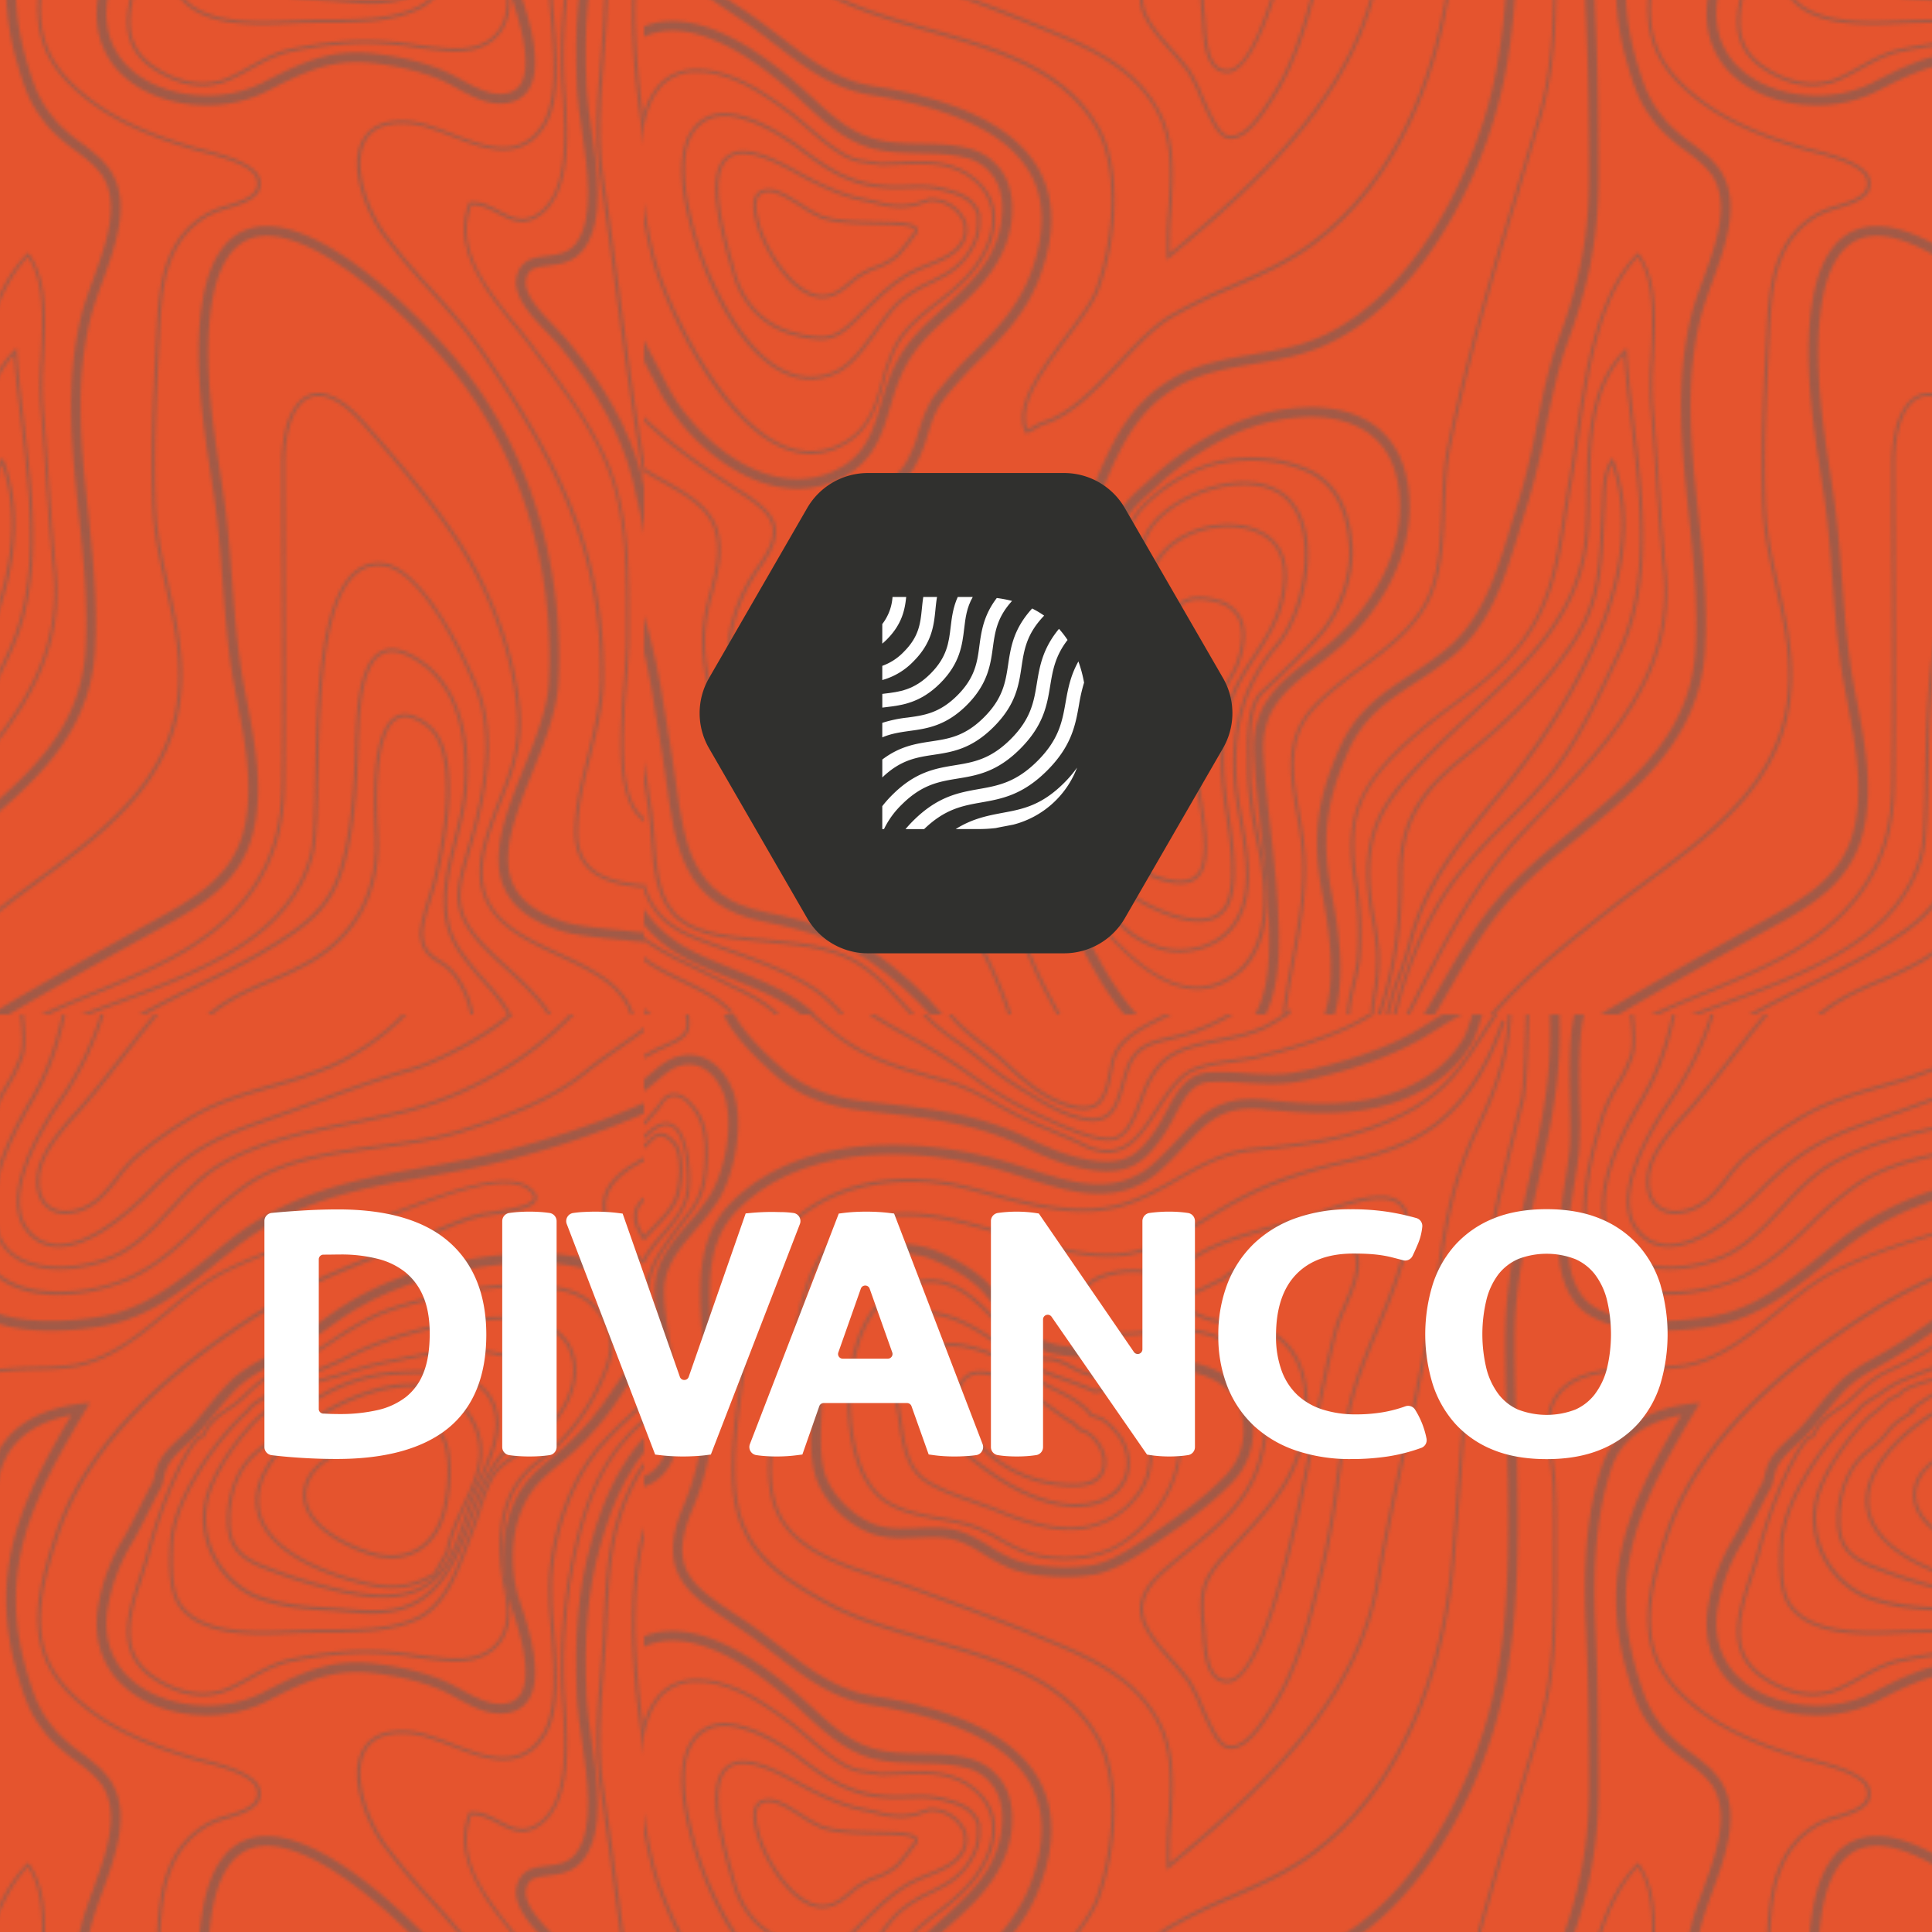 <svg xmlns="http://www.w3.org/2000/svg" xmlns:xlink="http://www.w3.org/1999/xlink" viewBox="0 0 900 900"><defs><style>.cls-1{fill:none;}.cls-2{clip-path:url(#clip-path);}.cls-3{clip-path:url(#clip-path-2);}.cls-4{fill:#606060;}.cls-5{isolation:isolate;}.cls-6{fill:#e5542e;}.cls-7{mix-blend-mode:multiply;opacity:0.5;fill:url(#Nueva_muestra_de_motivo_18);}.cls-8{fill:#fff;}.cls-9{fill:#30302e;}</style><clipPath id="clip-path"><rect class="cls-1" width="500" height="500"/></clipPath><clipPath id="clip-path-2"><rect class="cls-1" x="-125" width="750" height="500"/></clipPath><pattern id="Nueva_muestra_de_motivo_18" data-name="Nueva muestra de motivo 18" width="500" height="500" patternTransform="translate(-3449.98 3472.56) scale(1.5)" patternUnits="userSpaceOnUse" viewBox="0 0 500 500"><rect class="cls-1" width="500" height="500"/><g class="cls-2"><g class="cls-3"><path class="cls-4" d="M-4.52,99.13a39.21,39.21,0,0,0,0-10.22c-.4-4.26-.78-8.29.94-12.68,1.59-4,4.47-7,7.25-9.85,2.45-2.51,5-5.1,6.54-8.39,1.93-4,2.83-15-.65-18.58-1.7-1.78-3.1-2.61-4.4-2.61-1.51,0-2.62,1.12-3.8,2.29C0,40.46-1.59,42-4.12,42.3a10.21,10.21,0,0,1-1.2.08c-3.5,0-4.81-2.07-6.33-4.46-1.35-2.13-2.89-4.54-6.23-5.45a8.48,8.48,0,0,0-2.25-.3c-2.53,0-4.93,1.1-7.25,2.15s-4.79,2.18-7.37,2.18h-.16l-2.83-1.88C-39.93,32.25-42.41,31-44.92,31c-3.91,0-7.21,3-8.6,7.89-2.07,7.26.89,9.77,5,13.23,1.17,1,2.51,2.13,3.84,3.48l2.24,2.22c3.8,3.74,8.12,8,9.9,12.42,1.54,3.86,1.48,9,1.41,13.91a58.09,58.09,0,0,0,.34,9.15c1.46,9.64,9.24,18.42,16.31,18.42h0C-11.51,111.72-6.29,110.08-4.52,99.13ZM-38.43,35.34l3.21,2.16h.47c2.8,0,5.33-1.15,7.78-2.27s4.53-2.06,6.84-2.06a7.76,7.76,0,0,1,2,.26c3,.81,4.33,3,5.64,5,1.54,2.42,3.13,4.93,7.18,4.93A12,12,0,0,0-4,43.3C-1.13,43,.63,41.21,2,39.8c1.08-1.07,2-2,3.1-2s2.2.76,3.68,2.3c3.16,3.29,2.25,13.73.47,17.46-1.5,3.14-3.86,5.56-6.36,8.12-2.85,2.93-5.8,5.95-7.46,10.19-1.81,4.61-1.42,8.75-1,13.14a38.09,38.09,0,0,1,0,10c-1.22,7.58-4.4,11.75-9,11.75-6.62,0-13.92-8.38-15.32-17.57a57.09,57.09,0,0,1-.33-9c.07-5,.14-10.24-1.48-14.29-1.86-4.64-6.26-9-10.13-12.77L-44,54.9c-1.36-1.38-2.71-2.53-3.91-3.54-4-3.34-6.59-5.55-4.69-12.19,1.27-4.42,4.19-7.17,7.64-7.17C-42.69,32-40.44,33.16-38.43,35.34Z"/><path class="cls-4" d="M-1.36,114.51c2-3.45,1.2-10.34.68-14.9-.08-.73-.16-1.4-.22-2-.09-1-.2-1.91-.31-2.86-.52-4.64-1-9,0-13.66,1.05-5,4.39-8.86,7.62-12.62S13,60.73,14,55.69c.75-3.9.52-15.45-3.37-20.17C8.47,32.88,5.47,32.91,2,35.7c-.4.32-.78.67-1.16,1C-.46,38-1.71,39.12-3.66,38.84c-1.66-.24-3-1.71-4.35-3.13-.46-.49-.91-1-1.37-1.4-3.26-3.05-6-4.94-9.48-4.94a12.21,12.21,0,0,0-4.81,1.09A16.26,16.26,0,0,1-30,32.08c-2.13,0-4.2-.75-6.84-2a37.62,37.62,0,0,0-15.23-3.65q-.68,0-1.35,0c-4.5.24-8.41,2.41-10.2,5.66-1.55,2.81-1.39,6.16.45,9.42,1.16,2.05,3.66,4.09,6.08,6.06,2.81,2.28,5.71,4.64,6.21,6.8l.05.23,1.46.74c1,1,2.21,2.06,3.52,3.16A38,38,0,0,1-40,64.22c2.92,3.85,4,8.67,4.83,12.88a84.51,84.51,0,0,1,1,10.17c.47,7.4,1,15,4.7,20.69,3,4.48,13.33,10.17,20.73,10.17h0C-5.29,118.13-2.74,116.88-1.36,114.51Zm-55.1-67.65C-58.8,45-61.23,43-62.3,41.09c-1.66-3-1.82-6-.44-8.45,1.62-2.95,5.21-4.92,9.37-5.14.43,0,.87,0,1.3,0A36.67,36.67,0,0,1-37.25,31c2.76,1.27,4.94,2,7.25,2a17,17,0,0,0,6.71-1.7,11.43,11.43,0,0,1,4.43-1c3.17,0,5.71,1.79,8.8,4.67.44.41.87.88,1.31,1.36,1.45,1.54,2.94,3.14,5,3.43,2.41.35,3.92-1,5.36-2.38.36-.33.73-.67,1.11-1,3-2.41,5.37-2.54,7.21-.31,3.41,4.14,4,15,3.16,19.34C12.11,60.28,9,63.94,5.63,67.83S-1.1,75.68-2.21,80.9c-1,4.79-.52,9.25,0,14,.1.95.21,1.89.3,2.85.06.59.14,1.27.23,2,.51,4.43,1.28,11.13-.56,14.29-1.2,2.07-3.39,3.12-6.52,3.12h0c-7.43,0-17.35-5.88-19.9-9.72-3.6-5.43-4.07-12.94-4.53-20.2a87.3,87.3,0,0,0-1.06-10.3c-.82-4.32-2-9.27-5-13.3a39.8,39.8,0,0,0-6-5.8,44.67,44.67,0,0,1-3.5-3.15L-50,54C-50.66,51.58-53.48,49.28-56.46,46.86Z"/><path class="cls-4" d="M-.9,128.29c4.23-4.46,3.78-13.12,3.41-20.08l-.08-1.57c-.11-2.43-.35-4.85-.58-7.19C1,91,.22,82.93,5.11,74.92a110,110,0,0,1,6.76-9.49c1-1.25,1.93-2.5,2.88-3.79,3.78-5.1,4.68-9.42,5-15.61.32-5.88.09-12-3.69-17-2.29-3-4.54-4.53-6.7-4.53H9.25c-2.37.07-3.47,1.62-4.54,3.12A15.6,15.6,0,0,1,3.65,29L2.39,30.5C.4,32.88-1,34.6-3,34.6c-1.21,0-2.62-.61-4.46-1.92-.77-.56-1.54-1.15-2.31-1.74-3.45-2.66-7-5.41-11.67-5.11A13.89,13.89,0,0,0-26,27.15a17.73,17.73,0,0,1-2.88,1,8.82,8.82,0,0,1-2,.23,17.18,17.18,0,0,1-4.72-.9c-1.53-.44-3.07-.91-4.63-1.38C-43.71,25.06-47.33,24-51,23.19a39.88,39.88,0,0,0-8.13-1A18.06,18.06,0,0,0-68,24.3a11.42,11.42,0,0,0-5.48,14.22c2.5,6.34,7.5,9.55,12.33,12.65,1.59,1,3.24,2.08,4.76,3.23l1.35,1c7.12,4.72,15.41,11.48,16.45,22,.28,2.82.66,5.67,1,8.43.35,2.58.7,5.25,1,7.91.14,1.33.24,2.63.34,3.92.35,4.41.68,8.57,2.27,12.87,5,13.5,12.81,20.07,24.53,20.66l.88,0h0A10.1,10.1,0,0,0-.9,128.29ZM-51.17,24.17c3.59.75,7.19,1.85,10.67,2.91,1.56.48,3.11,1,4.72,1.41a17.45,17.45,0,0,0,4.92.92,9.57,9.57,0,0,0,2.24-.26,17.75,17.75,0,0,0,3.05-1.08,13.11,13.11,0,0,1,4.21-1.24c4.29-.29,7.68,2.35,11,4.9.78.6,1.55,1.2,2.34,1.76,2,1.44,3.61,2.11,5,2.11,2.41,0,4-1.87,6.15-4.45.39-.47.8-1,1.25-1.47s.77-1,1.12-1.48c1-1.42,1.88-2.65,3.85-2.7s3.82,1.39,5.9,4.14c3.59,4.73,3.8,10.65,3.49,16.33C18.44,52,17.58,56.15,14,61,13,62.33,12,63.58,11.08,64.82A109.67,109.67,0,0,0,4.26,74.4C-.81,82.7,0,90.88.85,99.55c.23,2.33.47,4.73.59,7.14l.08,1.57c.35,6.77.79,15.19-3.15,19.34a9,9,0,0,1-6.91,2.59h0l-.83,0c-11.27-.57-18.79-6.93-23.64-20-1.55-4.16-1.87-8.26-2.21-12.6-.11-1.29-.21-2.61-.35-3.94-.27-2.68-.63-5.36-1-7.94-.36-2.75-.74-5.59-1-8.4-1.07-10.9-9.59-17.86-16.86-22.68l-1.33-1c-1.55-1.17-3.21-2.24-4.82-3.27-4.91-3.16-9.56-6.14-11.94-12.18a10.43,10.43,0,0,1,5-13,17.06,17.06,0,0,1,8.4-2A38.86,38.86,0,0,1-51.17,24.17Z"/><path class="cls-4" d="M6.41,142.34c7.06-8.34,4.36-24.4,2-38.57C7,95.62,5.72,87.92,6.49,83c1-6.15,5.22-11.12,9.72-16.38A74.25,74.25,0,0,0,23,57.87c5.68-9.14,8.55-26.42,3.91-35.85-3.47-7-9-10.42-15.23-9.23-4,.76-6.69,3.1-9.31,5.36A41.4,41.4,0,0,1-1.26,21a6.53,6.53,0,0,1-3.83,1.27,16.33,16.33,0,0,1-5-1.18,31.51,31.51,0,0,0-4.34-1.27,12.9,12.9,0,0,0-2.39-.23,19.33,19.33,0,0,0-7.49,1.9,19.92,19.92,0,0,1-5.55,1.67c-1.93.2-4.25-.23-7.38-1.27l-2.7-.68-3.13-1.14c-8.35-3.08-17-6.26-26.64-6.26-7.4,0-13.83,3.16-17.2,8.46-3,4.75-3.2,10.56-.5,16.34C-83.5,47.05-75.66,52-68.07,56.72-66,58-63.94,59.3-62,60.64a83.63,83.63,0,0,1,11.21,8.74c3.68,3.64,4.52,7.91,5.5,12.85.14.68.28,1.38.42,2.08.48,2.29.94,4.57,1.4,6.85,2,10,4.09,20.39,7.93,30.31,2.44,6.28,9.85,25.4,25.46,26.36.75,0,1.5.07,2.22.07h0C-1.51,147.9,3.29,146,6.41,142.34ZM-44.12,22.9l3.21,1.18,2.76.69a20.77,20.77,0,0,0,8.58,1.4,23,23,0,0,0,6.38-1.88,16.7,16.7,0,0,1,6.35-1.68,9.44,9.44,0,0,1,1.82.18,28.67,28.67,0,0,1,3.93,1.15,18.58,18.58,0,0,0,6,1.35A9.57,9.57,0,0,0,.43,23.5a44.92,44.92,0,0,0,3.86-3.08C6.72,18.33,9,16.34,12.2,15.73a10,10,0,0,1,1.87-.18c5.45,0,8.67,4.89,10.1,7.8,4.16,8.44,1.4,24.63-3.76,32.93a70.14,70.14,0,0,1-6.48,8.36C9.36,70,4.62,75.51,3.53,82.51c-.85,5.42.48,13.36,1.89,21.76,2.28,13.52,4.86,28.85-1.3,36.13-2.56,3-6.48,4.5-12,4.5h0q-1,0-2-.06c-9.21-.57-16.68-8.57-22.84-24.46-3.75-9.67-5.71-19.45-7.79-29.81-.46-2.29-.92-4.58-1.4-6.88-.14-.69-.28-1.37-.41-2-1-5.2-2-10.12-6.34-14.4a86.05,86.05,0,0,0-11.61-9.08c-2-1.37-4.13-2.71-6.18-4-7.22-4.53-14.69-9.2-18.24-16.81-2.26-4.83-2.15-9.61.31-13.46,2.82-4.44,8.3-7.08,14.67-7.08C-60.61,16.83-52.6,19.78-44.12,22.9Z"/><path class="cls-4" d="M143.43,140.06c.65-5-3.76-10.56-7.74-11.52l-1.9-1.89-.12-.09a64.87,64.87,0,0,1-5.65-3.84c-6.62-4.76-16.61-12-23.57-12-4.39,0-7,2.78-7.9,8.28-1.16,7.55,8.69,16.5,10.67,18.21a39.75,39.75,0,0,0,22.17,9.25,38.82,38.82,0,0,0,3.91.22h0C139.54,146.72,142.86,144.54,143.43,140.06Zm-16-16.52c2.45,1.76,4.39,3.16,5.69,3.87l2.06,2.05.14,0c3.59.76,7.68,6,7.11,10.45-.5,3.89-3.49,5.78-9.14,5.78a37,37,0,0,1-3.81-.22,38.66,38.66,0,0,1-21.61-9c-5.3-4.58-11.18-11.86-10.34-17.31.77-5,3-7.43,6.91-7.43C111.08,111.76,120.92,118.85,127.44,123.54Z"/><path class="cls-4" d="M134.44,153c8,0,14.05-3.82,15.89-9.93,1.92-6.36-1.26-13.42-8.12-18l-3-1c-2.84-3.77-7.22-6-11.47-8.11-2-1-3.83-1.93-5.54-3L121,112.2c-6.34-4-11.34-7.19-19-9.18-6.21-1.63-10.5-1.15-13,1.39-1.78,1.81-2.65,4.7-2.59,8.6.11,7.51,4.44,16.25,10.77,21.73,9,7.84,22.73,18.26,37.19,18.26Zm-32.66-49c7.49,2,12.2,4.94,18.7,9.06l1.21.77a63,63,0,0,0,5.63,3c4.19,2.11,8.52,4.28,11.21,7.94l.1.12,3.08,1c6.44,4.32,9.45,10.92,7.67,16.83-1.72,5.68-7.44,9.21-14.95,9.22l0,.5V152c-14.12,0-27.62-10.28-36.54-18-6.12-5.3-10.31-13.74-10.42-21-.06-3.61.72-6.27,2.31-7.88,1.35-1.37,3.28-2,5.91-2A25.18,25.18,0,0,1,101.78,104Z"/><path class="cls-4" d="M152.69,150.7c5.27-6,5.26-11.88,5.25-19.27V129.5c0-4.84-1-8.23-3.12-10.34-2.77-2.78-7.3-3.15-11.45-3.16l-3.36.48c-3.19-1.49-6.47-2.67-9.65-3.81s-6.19-2.23-9.21-3.63a58.7,58.7,0,0,1-10.27-6.57,69.72,69.72,0,0,0-8.21-5.53c-5.77-3.16-10.41-4.69-14.18-4.69a9.6,9.6,0,0,0-8.85,5c-3,5.1-3.37,13.62-1.19,25.34.24,1.3.44,2.68.65,4.14,1,6.69,2.07,14.27,7.94,18.32,4.09,2.82,9.68,4.78,15.08,6.68,2.72,1,5.3,1.85,7.62,2.84,9,3.81,16.07,5.58,22.35,5.58h0A26,26,0,0,0,152.69,150.7Zm-50.5-52.89a72.63,72.63,0,0,1,8.1,5.46A59,59,0,0,0,120.73,110c3.06,1.42,6.23,2.56,9.3,3.66s6.5,2.34,9.69,3.84l.14.07,3.58-.52c5.48,0,8.67.86,10.67,2.86s2.84,5.07,2.83,9.64v1.93c0,7.47,0,12.86-5,18.62a25.06,25.06,0,0,1-19.83,9.1h0c-6.14,0-13.12-1.75-22-5.5-2.35-1-4.94-1.91-7.67-2.87-5.35-1.87-10.87-3.81-14.85-6.55-5.51-3.81-6.58-11.16-7.52-17.65-.21-1.46-.42-2.85-.66-4.17-2.13-11.48-1.77-19.77,1.08-24.66a8.55,8.55,0,0,1,8-4.5C92.09,93.25,96.57,94.74,102.19,97.81Z"/><path class="cls-4" d="M147.58,165.31c14-8.39,24.26-27.72,16.69-42.06-3.21-6.07-11.42-8.92-17.74-10.25-1-.22-2-.39-3-.57a32.66,32.66,0,0,1-7.75-2c-1-.43-2-1-2.92-1.46a18.14,18.14,0,0,0-6.4-2.46H125c-2.87-.17-4.94-1.73-7.35-3.76a92.62,92.62,0,0,1-7.28-7.17C104.17,89,97.79,82.26,88.71,82.26a20.67,20.67,0,0,0-5.8.87c-18.27,5.33-20.76,30.12-19.36,43.92.86,8.5,3.58,19.69,11.61,24.75,5.09,3.21,11,4.27,16.78,5.29a86.75,86.75,0,0,1,8.87,1.9,46.52,46.52,0,0,1,9.46,4.45c3.63,2.05,7.39,4.17,11.56,5.05a43.18,43.18,0,0,0,8.82.9h0C137.18,169.39,143.19,167.94,147.58,165.31Zm-38-69a91.34,91.34,0,0,0,7.36,7.25c2.55,2.14,4.75,3.8,8,4h1.43a17.23,17.23,0,0,1,6,2.34c1,.51,2,1,3,1.49a34.37,34.37,0,0,0,8,2.09c1,.17,2,.34,3,.56,6.11,1.28,14,4,17.06,9.74,7.32,13.84-2.72,32.57-16.31,40.73-4.24,2.54-10.07,3.94-16.42,3.94a41.83,41.83,0,0,1-8.61-.88c-4-.85-7.71-2.93-11.28-4.94a47.32,47.32,0,0,0-9.67-4.54,87.75,87.75,0,0,0-9-1.92c-5.66-1-11.5-2.05-16.43-5.16-8.09-5.1-10.46-17.22-11.15-24-1.37-13.5,1-37.72,18.65-42.86a19.77,19.77,0,0,1,5.52-.83C97.35,83.26,103.59,89.87,109.62,96.26Z"/><path class="cls-4" d="M139.69,174c6.93-1.18,15-6.77,20.83-10.85l.75-.52c7-4.84,14.95-10.56,21.23-17.1a23,23,0,0,0,4.93-25.12c-3.94-9.35-13.7-12-21.76-13.28s-16.06-2.31-24.08-3.12c-1.44-.15-2.87-.26-4.29-.36-6.52-.49-12.68-1-18-5.21-2.67-2.15-4.79-5.06-7-8.14a66.2,66.2,0,0,0-5.16-6.47c-4.77-5-11.75-8.54-16.77-10.59a30.06,30.06,0,0,0-11-2c-3.5,0-8.43.6-12.06,3.49-3.26,2.59-9,10.08-9.87,14.31l-1.43,2.87c-3.19,7-3.63,16-3.63,24.62,0,2.29-.12,4.7-.25,7.26-.32,6.5-.65,13.22.92,19,2.1,7.77,9.6,15.56,17.81,18.52a26.93,26.93,0,0,0,9.35,1.33c1.56,0,3.14-.06,4.68-.12s3-.12,4.53-.12a29.58,29.58,0,0,1,5.77.47c3.79.76,7.11,2.79,10.63,4.95a49.36,49.36,0,0,0,8.56,4.48c4.16,1.51,10.18,2.38,16.51,2.38h0A52.65,52.65,0,0,0,139.69,174ZM84.83,159.51c-1.5.06-3.06.12-4.56.12a24.3,24.3,0,0,1-8.33-1.15c-7.25-2.62-14.1-9.7-15.93-16.48-1.45-5.34-1.13-11.83-.82-18.1.13-2.59.25-5,.25-7.4,0-7.92.39-16.89,3.34-23.33l1.6-3.2,0-.22c.54-3.11,5.72-10.23,8.82-12.7,2.31-1.83,5.93-2.84,10.2-2.84A26.86,26.86,0,0,1,89.25,76c6.71,2.75,12.3,6.26,15.73,9.88a61.94,61.94,0,0,1,4.91,6.18,44.8,44.8,0,0,0,7.58,8.71c6,4.84,12.61,5.33,19.61,5.86,1.39.1,2.79.21,4.2.35,8,.81,15.79,1.82,23.92,3.1,7.3,1.15,16.1,3.5,19.46,11.48a20,20,0,0,1-4.32,21.88c-6.1,6.34-13.93,12-20.79,16.72l-.75.52c-5.63,3.92-13.34,9.29-19.62,10.36a50.82,50.82,0,0,1-8.23.62h0c-5.91,0-11.7-.83-15.49-2.2a45.37,45.37,0,0,1-8-4.22c-3.59-2.2-7.3-4.47-11.61-5.33a32.38,32.38,0,0,0-6.36-.53C87.93,159.39,86.36,159.45,84.83,159.51Z"/><path class="cls-4" d="M170.13-4.9A41,41,0,0,0,166-2.52c-1.08.67-2.2,1.38-3.32,2-.85.45-1.75.9-2.66,1.36C153.69,4,146.49,7.64,145,14.9c-.16.75-.32,1.51-.46,2.25-1,4.82-1.8,9-4.69,10.65-2,1.13-4.8,1-8.7-.28-7.66-2.58-13.64-8.15-19.42-13.53l-.39-.37c-1-.9-2.56-2.15-4.4-3.59C101.89,6.1,94.32.17,94.44-3l-1,0c-.13,3.66,7.06,9.3,12.83,13.83,1.83,1.43,3.4,2.67,4.34,3.54l.39.37c5.86,5.46,11.92,11.1,19.78,13.75a18.23,18.23,0,0,0,5.72,1.11,7.45,7.45,0,0,0,3.8-.92c3.28-1.89,4.2-6.47,5.17-11.32.14-.73.29-1.48.45-2.24,1.45-6.78,8.42-10.3,14.57-13.4.92-.46,1.82-.91,2.68-1.37,1.15-.61,2.28-1.32,3.38-2A28.77,28.77,0,0,1,172-4.61l.25-.09.05-.2Z"/><path class="cls-4" d="M187.51-4.9c-4.72,5-14.67,9.37-20.7,10.94-1.16.3-2.28.56-3.35.81-6.38,1.47-11.42,2.63-14,10.47-.45,1.36-.84,2.74-1.21,4.08-1.94,7-3.47,12.59-12.79,10.24-5.84-1.47-10.6-4.39-15.64-7.47-1.07-.66-2.14-1.32-3.23-2a96.11,96.11,0,0,1-11-8c-2.17-1.76-4.42-3.57-6.73-5.22L97.47,8a68.61,68.61,0,0,1-8.16-6.43,45.36,45.36,0,0,1-3.06-3.42c-.87-1.05-1.77-2.11-2.64-3H82.19a45.83,45.83,0,0,1,3.3,3.66C86.54,0,87.62,1.3,88.61,2.26a70.85,70.85,0,0,0,8.28,6.53l1.39,1c2.28,1.64,4.52,3.44,6.69,5.19a96.92,96.92,0,0,0,11.1,8.1c1.08.64,2.15,1.3,3.22,1.95,5.1,3.12,9.92,6.08,15.91,7.59a17.3,17.3,0,0,0,4.14.57c6.69,0,8.24-5.62,9.87-11.51.36-1.33.74-2.7,1.19-4,2.41-7.3,7-8.35,13.29-9.81,1.08-.25,2.2-.51,3.37-.81C173.47,5.34,184.23.55,188.85-4.9Z"/><path class="cls-4" d="M205.32-4.9a81.09,81.09,0,0,1-12.09,8.08c-4.4,2.25-9.5,3.28-14.45,4.27-2.3.46-4.48.9-6.58,1.46-7.82,2.05-12,4.27-16.08,12a45.41,45.41,0,0,0-2.06,5c-1.8,4.85-4.05,10.88-7.76,12.05-4.78,1.51-15.17-3.26-20.74-5.82l-2-.92a113.23,113.23,0,0,1-20.79-12.07A180,180,0,0,0,83.05,6.67C74.13,1.84,67.8-2.28,65.19-4.9H63.85C66.69-1.48,75.31,3.62,82.57,7.55a177.94,177.94,0,0,1,19.58,12.37,114,114,0,0,0,21,12.17l2,.92c5.24,2.41,13.5,6.2,19,6.2a8.25,8.25,0,0,0,2.47-.33c4.18-1.32,6.52-7.61,8.4-12.66a42.93,42.93,0,0,1,2-4.87c3.91-7.37,7.93-9.5,15.45-11.48,2.08-.54,4.24-1,6.53-1.44,5-1,10.19-2,14.71-4.36a85,85,0,0,0,13.23-9Z"/><path class="cls-4" d="M231.66-4.9a63.59,63.59,0,0,1-12.55,8.07c-9.25,4.41-19.07,7.15-28.3,9.46a73.41,73.41,0,0,1-7.5,1.26c-6,.8-12.13,1.63-15.8,4.6-3.44,2.78-6.12,6.93-8.71,10.94-5.45,8.44-10.6,16.42-22.12,10.63-3.28-1.66-6.71-3.1-10-4.49s-7-2.93-10.38-4.65c-2.07-1.06-4.13-2.21-6.12-3.32-4.91-2.75-10-5.58-15.58-7.19-1.26-.37-2.52-.72-3.78-1.08C83,17.14,75,14.88,67.67,10.93c-5.77-3.1-10.48-7.2-15-11.16C50.86-1.78,49-3.37,47.14-4.9H45.53C47.75-3.14,49.9-1.29,52,.52c4.6,4,9.35,8.13,15.22,11.29,7.42,4,15.5,6.28,23.32,8.49l3.78,1.07c5.48,1.58,10.28,4.26,15.36,7.1,2,1.12,4.07,2.27,6.16,3.34,3.42,1.74,7,3.24,10.44,4.69,3.3,1.38,6.72,2.81,10,4.45A17.17,17.17,0,0,0,143.93,43c7.27,0,11.55-6.62,15.71-13.07,2.55-3.94,5.18-8,8.5-10.7s9.48-3.61,15.31-4.39a77,77,0,0,0,7.61-1.28c9.28-2.32,19.15-5.08,28.48-9.52a66.19,66.19,0,0,0,13.71-9Z"/><path class="cls-4" d="M257.92-4.9c-5.08,1.77-9.53,4.58-13.84,7.3-1.3.82-2.6,1.64-3.92,2.44-9.06,5.45-23.09,10.34-37.53,13.08-5.2,1-10.32.66-15.73.32A92.43,92.43,0,0,0,175.34,18c-7,.44-10.25,6.62-13.13,12.08a56.18,56.18,0,0,1-2.9,5.1c-5.25,7.89-9.14,11.26-18.25,10.35-7.4-.73-14.14-3.43-22-7.25-15.26-7.45-30.68-9.13-47-10.92l-3-.32C57.62,25.77,49.58,22.63,43,16.86,29.09,4.6,26.55-1.79,26.67-4.9h-3C23.5.82,29.21,8.7,41,19.11,48,25.23,56.81,28.69,68.77,30l3,.32C87.81,32.1,103,33.76,117.76,41c6.56,3.2,14.28,6.68,23,7.55,1.07.1,2.07.16,3,.16,8.48,0,12.9-4.14,18-11.83,1.11-1.68,2.1-3.55,3.06-5.37,2.75-5.22,5.35-10.15,10.66-10.48a88.64,88.64,0,0,1,11.18.23c5.36.34,10.9.69,16.48-.37C218,18.06,232.36,13,241.71,7.41c1.34-.81,2.65-1.64,4-2.47,4.37-2.76,8.5-5.37,13.27-7l.53-.18c2.44-.85,4.81-1.68,7.13-2.64Z"/><path class="cls-4" d="M-106.82,156c-2.8-2.67-7.8-2.28-9.81-2-5.22.76-8.64,3.91-11.36,7.68v1.76c3-4.57,6.33-7.7,11.5-8.45,3.9-.57,7.25.07,9,1.72a5.44,5.44,0,0,1,1.46,4.73c-.83,8.46-15,12.14-21.94,13.69v1c7.46-1.66,22-5.33,22.94-14.62A6.43,6.43,0,0,0-106.82,156Z"/><path class="cls-4" d="M-100.06,143.64c-2.58-1.83-5.92-2.08-9.67-.75-3.29,1.17-12.63,4.82-18.26,10.21v1.41c5.32-5.61,15.22-9.48,18.59-10.68s6.46-1,8.76.62c2.89,2.05,4.6,6.37,4.58,11.55,0,9.07-3.11,13.66-11.31,16.92A197.44,197.44,0,0,1-127.7,180l-.29.07v1l.56-.12A197.74,197.74,0,0,0-107,173.85c8.55-3.4,11.89-8.4,11.94-17.85C-95,150.41-96.86,145.91-100.06,143.64Z"/><path class="cls-4" d="M-79.07,159.47l0-.88c-.44-8.54-.86-16.6-9.85-20.93-7.19-3.47-17.6-3.33-27.15.36A36.6,36.6,0,0,0-128,145.29v1.39A35.05,35.05,0,0,1-115.75,139c9.3-3.59,19.4-3.74,26.36-.39,8.45,4.08,8.84,11.49,9.28,20.08l0,.89c.49,9.33-3,15.15-11.22,18.89A65,65,0,0,1-112.61,184a63.59,63.59,0,0,0-8,1.47,74,74,0,0,1-7.42,1.42v1a77.31,77.31,0,0,0,7.64-1.46,60.47,60.47,0,0,1,7.83-1.45,66.11,66.11,0,0,0,21.65-5.67C-82.19,175.4-78.55,169.27-79.07,159.47Z"/><path class="cls-4" d="M-46.56,186.89c-1.26-5.79-5.39-9.37-9.4-12.84-2.79-2.43-5.69-4.94-7.55-8.18-2.73-4.77-4-10.28-5.3-15.61C-71.4,139.34-73.85,129-88,127c-10.05-1.45-18.17,1.56-24.79,4.69-1.63.77-3.6,1.55-5.69,2.37a96.16,96.16,0,0,0-9.52,4.19v1.13A89.57,89.57,0,0,1-118.1,135c2.1-.84,4.09-1.62,5.75-2.4,6.48-3.07,14.42-6,24.21-4.61,13.47,1.94,15.84,11.94,18.35,22.52,1.29,5.4,2.61,11,5.42,15.88,1.94,3.39,4.9,5.95,7.76,8.44,4.06,3.51,7.89,6.83,9.07,12.3.68,3.11.21,5.55-1.37,7.24-3.52,3.75-11.37,3-14.58,2.54a85.48,85.48,0,0,1-12-3c-5.11-1.54-10.4-3.13-16.08-3.42-5.34-.27-10.26,1-15,2.28a58.59,58.59,0,0,1-12,2.26,56,56,0,0,1-7.32-.32l-2.08-.17v1l2,.17a57.88,57.88,0,0,0,7.46.32,58.67,58.67,0,0,0,12.23-2.3c4.69-1.23,9.53-2.5,14.72-2.24,5.56.28,10.79,1.85,15.84,3.38a87.84,87.84,0,0,0,12.11,3,35,35,0,0,0,5.19.4c3.61,0,7.83-.65,10.27-3.25C-46.36,193.09-45.81,190.35-46.56,186.89Z"/><path class="cls-4" d="M-40.59,190.4c-1.87-7.46-7.07-12.66-12.1-17.69-5.87-5.88-11.42-11.43-11.88-20.24a62.49,62.49,0,0,1,.71-10.81c.63-5.15,1.29-10.47-.08-15.8-2.51-9.71-9.53-16.09-20.89-19-15.57-3.93-26.93,6.6-37.91,16.79-1.77,1.65-3.51,3.27-5.25,4.8v1.32c2-1.7,3.92-3.52,5.93-5.38,10.79-10,21.94-20.36,37-16.56,11,2.78,17.76,8.91,20.17,18.24,1.33,5.15.71,10.14,0,15.43a62.23,62.23,0,0,0-.7,11c.47,9.18,6.41,15.13,12.16,20.88,4.94,4.94,10,10,11.84,17.24,1.54,6.19,1.05,10.61-1.48,13.14-5.22,5.2-18.15,1.94-27.6-.44-1.35-.34-2.63-.67-3.81-.95a43.08,43.08,0,0,1-6.42-2.29A34.22,34.22,0,0,0-89,197.49c-5-.66-8.68,2-12.21,4.58-.71.51-1.42,1-2.15,1.53-2.57,1.76-5.26,3.81-8.11,6A138.15,138.15,0,0,1-128,220.92v1.14c6-3.21,11.77-7.6,17.14-11.69,2.84-2.16,5.52-4.2,8.07-5.94.74-.51,1.46-1,2.17-1.56,3.52-2.57,6.84-5,11.49-4.39A33,33,0,0,1-81.26,201a44.71,44.71,0,0,0,6.58,2.34c1.18.27,2.45.6,3.8.94,9.67,2.44,22.92,5.78,28.54.17C-39.54,201.7-38.95,197-40.59,190.4Z"/><path class="cls-4" d="M-40.93,178.52a96.91,96.91,0,0,0-8.62-8.25,96,96,0,0,1-8.26-7.87c-5-5.6-3.24-12.73-1.53-19.62l.23-.92c.22-.88.44-1.75.67-2.63,1.9-7.47,3.88-15.19,1.32-23.16-3.46-10.76-12.27-13.8-22.59-16.41-10-2.55-20.54-4.45-29.49-1.21A95.06,95.06,0,0,0-128,108.17v3.62a89.61,89.61,0,0,1,19.81-10.52c8.19-3,18.17-1.13,27.74,1.29C-70.68,105-63,107.67-60,117c2.3,7.16.43,14.45-1.37,21.5-.23.89-.45,1.78-.67,2.66l-.23.92c-1.81,7.29-3.87,15.56,2.2,22.34a100,100,0,0,0,8.51,8.12,94.29,94.29,0,0,1,8.37,8c6.93,7.8,9.9,17,7.74,24.05-1.7,5.55-6.54,9.49-14,11.39-7.3,1.85-18,.63-25.5-2.92a42.41,42.41,0,0,1-5.84-3.57c-4.92-3.37-10-6.87-17.28-3.72-6.44,2.78-13,9.67-17.75,14.71l-1,1A154.79,154.79,0,0,0-128,235v5l.08-.1a175.22,175.22,0,0,1,13.33-16.39l1-1c4.6-4.85,10.9-11.48,16.77-14s9.76.26,14.39,3.45a45.59,45.59,0,0,0,6.25,3.8c8.18,3.88,19.5,5.16,27.52,3.12,10.78-2.74,14.73-8.81,16.14-13.42C-30.1,197.41-33.3,187.09-40.93,178.52Z"/><path class="cls-4" d="M65.78,284.85c.8-.77,1.57-1.55,2.34-2.32,4.49-4.48,8.73-8.72,14.06-11.92A43.33,43.33,0,0,1,88,267.94c4.67-1.89,9.5-3.84,11.56-8a8,8,0,0,0-.49-8,11.81,11.81,0,0,0-10.5-5.41l-4.07,1.35a21.13,21.13,0,0,1-5,.62,29.37,29.37,0,0,1-7.38-1.15c-1.09-.28-2.23-.56-3.41-.78-5.47-1-10.36-3.06-16-5.82-1.09-.54-2.4-1.26-3.92-2.1-5.21-2.89-12.35-6.84-17.95-6.84a7.6,7.6,0,0,0-7.31,4.33c-3.74,7.36,1,23.56,3.51,32.26l.42,1.43c3,10.49,10.28,17.47,20.45,19.65a34.15,34.15,0,0,0,6.92,1h0C58.68,290.42,61.66,288.91,65.78,284.85ZM48.27,239.49c1.53.85,2.85,1.58,4,2.12,5.73,2.8,10.69,4.88,16.27,5.92,1.15.21,2.27.49,3.35.76a30.58,30.58,0,0,0,7.62,1.18,22.06,22.06,0,0,0,5.28-.66l3.94-1.32a11,11,0,0,1,9.51,4.95,7,7,0,0,1,.44,7c-1.89,3.85-6.54,5.73-11,7.55a43,43,0,0,0-6,2.75C76.23,273,72,277.29,67.42,281.82l-2.34,2.32c-4,3.9-6.65,5.28-10.29,5.28h0a33.15,33.15,0,0,1-6.71-.95c-9.79-2.1-16.78-8.82-19.7-18.94L28,268.09c-2.31-8-7.14-24.52-3.58-31.53a6.6,6.6,0,0,1,6.42-3.78C36.14,232.78,43.15,236.66,48.27,239.49Z"/><path class="cls-4" d="M56,277.5c3.46-.22,5.93-2.3,8.33-4.32.78-.66,1.6-1.34,2.43-1.94a25.42,25.42,0,0,1,5.57-2.83,20.92,20.92,0,0,0,6.64-3.71A71.57,71.57,0,0,0,84.33,258a2,2,0,0,0,.52-2.16c-.82-1.77-5.06-1.95-12.47-2.11-6.21-.14-13.24-.3-17.42-2a41.46,41.46,0,0,1-5.65-3.25c-3.58-2.3-7.28-4.67-10-4.81-2.11-.12-3.57.44-4.46,1.65-1.75,2.37-.75,6.65.45,10.52,2.29,7.34,10.8,21.71,20.11,21.71h0ZM39.24,244.63c2.47.14,6.22,2.54,9.53,4.66a42.45,42.45,0,0,0,5.81,3.34c4.35,1.78,11.49,1.94,17.78,2.08,5.4.12,11,.24,11.59,1.53.15.31-.14.78-.42,1.13A70.82,70.82,0,0,1,78.26,264a20,20,0,0,1-6.34,3.53,26.26,26.26,0,0,0-5.78,2.94c-.86.62-1.68,1.32-2.48,2-2.38,2-4.63,3.88-7.76,4.08l-.5,0h0c-8.39,0-16.8-13.47-19.15-21-1.07-3.42-2.1-7.61-.61-9.64a3.61,3.61,0,0,1,3.14-1.26Z"/><path class="cls-4" d="M58.25,301.65c5.9-2.1,10.06-7.94,14.09-13.58,2.56-3.58,5-7,7.76-9.4a40.85,40.85,0,0,1,9.07-5.57c4.88-2.42,9.49-4.71,12.7-10.34a16.12,16.12,0,0,0,2.57-7.76v-3.33l0-.15c-1.75-5.71-6.79-7-11.66-8.32a29.65,29.65,0,0,0-7.47-.79c-1.19,0-2.39,0-3.59.07-1.93.06-3.84.11-5.73,0-11.36-.54-18.09-5-27.06-11.75-5.29-4-15.44-10.66-24-10.66a11.93,11.93,0,0,0-6.59,1.79C6.84,229.31,13.1,251,15.46,259.15c4.36,15.11,17.55,43.67,36.27,43.67h0A19.48,19.48,0,0,0,58.25,301.65Zm-10-70.1c9.12,6.86,16,11.4,27.61,11.95,1.91.09,3.86,0,5.8,0,1.2,0,2.39-.07,3.57-.07a27.59,27.59,0,0,1,7.21.76c4.8,1.26,9.34,2.46,11,7.57V255a14.94,14.94,0,0,1-2.44,7.29c-3.06,5.36-7.53,7.58-12.27,9.93a41.58,41.58,0,0,0-9.29,5.72c-2.88,2.51-5.32,5.94-7.91,9.57-3.94,5.52-8,11.22-13.61,13.22a18.52,18.52,0,0,1-6.19,1.11h0c-18.79,0-31.86-31-35.31-42.94-3.61-12.51-7.29-29.86,2.47-36.16a11,11,0,0,1,6.05-1.63C33.48,221.09,44.12,228.4,48.3,231.55Z"/><path class="cls-4" d="M61.65,323.46c8.62-4.52,10.8-12.27,12.91-19.75a54.51,54.51,0,0,1,4-11c3-5.72,8.16-9.71,13.12-13.56a72.44,72.44,0,0,0,9.16-8c7.43-8.15,12.66-20.91,3-30-5.74-5.41-12.52-6.14-18.4-6.14-2,0-4.11.1-6.13.19s-4,.18-5.88.19l-6-.88c-5-.68-11.36-6.16-16.46-10.56-2-1.7-3.84-3.31-5.46-4.51-8.11-6-16.86-12-26.77-12.93C11.9,205.85,6.7,208,3.23,213-6.84,227.34.49,260.66,4.3,271.17c6.87,19,25.64,54.83,47.47,54.83h0A21.09,21.09,0,0,0,61.65,323.46Zm-43.1-116c9.66.94,18.28,6.8,26.28,12.73,1.58,1.18,3.44,2.78,5.4,4.47,5.47,4.72,11.68,10.07,17,10.79l6.11.89c2,0,4-.1,6-.19s4.08-.19,6.08-.19c5.68,0,12.23.7,17.72,5.86,9.15,8.63,4.08,20.82-3,28.64a70.84,70.84,0,0,1-9,7.87c-5,3.92-10.24,8-13.39,13.88a55.53,55.53,0,0,0-4,11.19c-2.15,7.61-4.17,14.81-12.42,19.14A20.21,20.21,0,0,1,51.77,325h0C29.7,325,10.7,285.9,5.24,270.83c-3.76-10.38-11-43.24-1.19-57.29a14.21,14.21,0,0,1,12.31-6.15C17.06,207.39,17.8,207.43,18.55,207.5Z"/><path class="cls-4" d="M63.39,332.28c8.47-5.2,10.87-13.36,13.18-21.25.6-2,1.23-4.17,2-6.21,3.48-9.89,8.72-15.08,15.73-21.33,7.51-6.7,16-14.28,19-25.59,1.89-7.25,1.31-14-1.65-19a17.7,17.7,0,0,0-11.33-8c-4.7-1.16-9.6-1.25-14.35-1.35-5.68-.11-11-.22-16.11-2-6.91-2.43-12.18-7.31-17.75-12.47-1-.91-2-1.83-3-2.73C38.56,202.85,23,191.49,8.86,191.49A23.47,23.47,0,0,0-6.51,197C-12.41,202-19,215.52-18.23,224.4v5.18c-1.72,14.95,3.76,33.72,4.88,37.34,3.39,11,8.94,21.67,14.3,32,1.18,2.27,2.35,4.52,3.48,6.75,7.65,15.07,25.41,31.08,43.27,31.08h0A29.63,29.63,0,0,0,63.39,332.28ZM47.08,214.6c1,.89,2,1.79,2.93,2.7,5.56,5.14,11.29,10.46,18.8,13.1,5.51,1.93,11.37,2,17,2.16,4.57.09,9.3.19,13.68,1.27a14.51,14.51,0,0,1,9.47,6.65c2.55,4.28,3,10.2,1.32,16.66-2.53,9.68-9.09,16.1-18.08,24.11-7.35,6.55-12.84,12-16.56,22.57-.75,2.12-1.38,4.28-2,6.37-2.26,7.68-4.39,14.94-11.88,19.53a26.63,26.63,0,0,1-14.12,4h0c-16.66,0-33.35-15.17-40.59-29.43-1.14-2.24-2.31-4.5-3.49-6.78C-1.69,287.33-7.17,276.75-10.48,266c-1.09-3.53-6.44-21.83-4.76-36.2V224.2c-.68-7.89,5.39-20.48,10.65-24.86a20.48,20.48,0,0,1,13.45-4.85C19.32,194.49,32.54,201.44,47.08,214.6Z"/><path class="cls-4" d="M-23.56,477.22c2.59,2.4,5.17,5,7.91,7.73C-8.21,492.38-.54,500,8,505.08h2c-9-4.93-17.07-13-24.91-20.84-2.75-2.74-5.34-5.34-7.93-7.75-10.22-9.53-22.93-21.38-27.9-37-2-6.13-.37-12.83,3.61-15.25,3.2-2,7.2-.79,11.28,3.28,6.27,6.26,9.67,15,13,23.43l.87,2.21A72.6,72.6,0,0,0-.19,483.23c3.11,2.45,7.3,4.5,11.73,6.67,6,2.94,12.27,6,15.33,10.07l.8-.6C24.46,495.09,18.12,492,12,489c-4.38-2.14-8.53-4.17-11.55-6.56a71.51,71.51,0,0,1-21.55-29.63l-.86-2.2c-3.18-8.14-6.78-17.37-13.2-23.78-4.36-4.36-8.92-5.61-12.5-3.43-4.43,2.7-6.17,9.76-4,16.42C-46.67,455.67-33.85,467.62-23.56,477.22Z"/><path class="cls-4" d="M-35.37,472.86c3.27,3.12,6.64,6.35,9.78,9.65,1.63,1.72,3.25,3.46,4.89,5.21,5.51,5.88,11.16,11.91,17.17,17.36H-2C-8.32,499.46-14.23,493.17-20,487q-2.46-2.62-4.9-5.21c-3.15-3.32-6.53-6.55-9.8-9.69-10.4-9.95-21.14-20.23-26.07-34.63-1.73-5.06-6.63-22.08,3.09-28.57,8.7-5.81,21.2,3.3,27,10.41,6,7.3,8.77,16.45,11.45,25.3,3.22,10.61,6.54,21.57,15.42,29.56,5.7,5.13,12.29,8.3,18.67,11.37,2.46,1.18,5,2.4,7.46,3.72,1.33.71,2.82,1.43,4.41,2.2,6.65,3.2,14.9,7.19,17.3,13.59h.3l.68-.25c-2.49-6.84-11-10.94-17.84-14.24-1.58-.76-3.07-1.48-4.38-2.18-2.49-1.33-5-2.56-7.49-3.74-6.61-3.18-12.85-6.18-18.44-11.21-8.67-7.8-12-18.63-15.13-29.11-2.71-8.94-5.51-18.19-11.63-25.65-6.3-7.67-19-16.82-28.37-10.6-10,6.7-5.77,23-3.48,29.73C-56.68,452.45-45.84,462.82-35.37,472.86Z"/><path class="cls-4" d="M-66.78,450.25c5.65,13.39,16.48,22.13,27,30.58l2.66,2.15c7,5.69,12.29,12.49,17.41,19.07l2.37,3h3.83c-1.3-1.63-2.58-3.26-3.83-4.87-5.23-6.71-10.63-13.65-17.89-19.56l-2.67-2.15C-48.6,469.9-58.66,461.77-64,449.08c-1.51-3.59-3.57-7.48-5.76-11.6-8.68-16.37-18.52-34.93-.18-46a20.61,20.61,0,0,1,17.45-2c14.89,4.63,27.84,23,32.91,34.21a140.25,140.25,0,0,1,6.32,18.52c4.06,14,8.25,28.5,21.67,37.62,5.26,3.57,11.72,6.19,18.55,9,10.37,4.2,21,8.54,26.76,16.36h3.63c-5.88-9.65-17.74-14.47-29.26-19.14-6.68-2.71-13-5.27-18-8.67-12.53-8.5-16.39-21.84-20.48-36a142.56,142.56,0,0,0-6.46-18.92c-6.35-14-19.93-31.23-34.77-35.84a23.47,23.47,0,0,0-19.88,2.35c-20.77,12.56-9.76,33.32-.92,50C-70.28,442.94-68.25,446.77-66.78,450.25Z"/><path class="cls-4" d="M-92.36,425.2c1.76,3.2,3.59,6.5,5.17,10l1.21,2.68c4.32,9.64,8.41,18.74,16,26.95,6.58,7.08,14.41,15.16,24.13,21.4,2.09,1.33,4.11,2.48,6.06,3.59,5.71,3.23,10.63,6,14.78,12.1l.49.71c.57.82,1.11,1.62,1.64,2.44h1.19c-.64-1-1.31-2-2-3l-.49-.71c-4.29-6.27-9.55-9.25-15.11-12.41-2-1.1-4-2.24-6-3.57-9.62-6.17-17.4-14.19-23.93-21.23-7.52-8.09-11.38-16.7-15.86-26.68l-1.21-2.68c-1.6-3.55-3.43-6.87-5.21-10.08-4.25-7.7-8.27-15-8.74-24.38-.61-12,4.06-22.2,13.13-28.78,10.33-7.5,25-9,38.19-3.93,17.89,6.86,31.54,27.42,41.72,62.84a133.21,133.21,0,0,1,2.83,13.38c1.18,6.69,2.4,13.61,5,19.5,4.13,9.43,12.11,12.33,20.56,15.4l1.93.7,4,1.45c8.25,3,16.78,6.08,24.59,11.06,5.26,3.35,8.75,7.5,12.44,11.89l1,1.23h1.31l-1.59-1.88c-3.57-4.25-7.28-8.65-12.66-12.09-7.9-5-16.49-8.15-24.79-11.15l-4-1.45-1.93-.7c-8.24-3-16-5.82-20-14.86C-1,457.16-2.2,450.31-3.37,443.68A136.43,136.43,0,0,0-6.23,430.2c-10.27-35.75-24.12-56.52-42.32-63.5-13.54-5.19-28.54-3.64-39.13,4.05-9.36,6.79-14.17,17.31-13.55,29.64C-100.74,410-96.67,417.4-92.36,425.2Z"/><path class="cls-4" d="M-106.94,426.2c1.66,3.19,3.36,6.48,4.92,9.83l.66,1.43c4.35,9.36,8.85,19,14,27.94,6.44,11.11,17.3,19.73,27.8,28.06,4.71,3.75,9.5,7.57,13.91,11.62h1.49c-4.65-4.35-9.77-8.42-14.78-12.4-10.43-8.28-21.21-16.84-27.55-27.78-5.14-8.87-9.63-18.53-14-27.87l-.66-1.43c-1.57-3.36-3.28-6.67-4.94-9.86-4.73-9.13-9.2-17.75-10.85-28.28-2.36-15.11,3-34,12.77-44.88,6.45-7.21,14.54-10.81,23.38-10.41,20.58.93,46,13.47,60.33,29.83,14.64,16.66,18.31,41.21,21.55,62.88l.33,2.19c.39,2.63.6,5.45.81,8.43.61,8.37,1.24,17,6.13,23,5.7,6.93,16.66,7.94,25.48,8.75l2.67.26,3.36.32c9.93.94,20.2,1.91,28.56,8.1,4.65,3.45,8.66,7.9,12.53,12.21,2.1,2.33,4.24,4.71,6.5,6.95h1.43c-2.51-2.43-4.88-5.05-7.19-7.62-3.9-4.35-7.94-8.84-12.68-12.34-8.58-6.36-19-7.34-29.06-8.29-1.12-.11-2.24-.21-3.35-.33L34,476.25c-8.63-.8-19.36-1.79-24.8-8.4-4.69-5.71-5.3-14.2-5.9-22.42-.22-3-.42-5.84-.82-8.5l-.33-2.2c-3.1-20.72-7-46.51-21.79-63.39-14.54-16.54-40.21-29.23-61-30.17-9.15-.43-17.5,3.3-24.17,10.74-9.94,11.1-15.41,30.32-13,45.7C-116.22,408.3-111.5,417.4-106.94,426.2Z"/><path class="cls-4" d="M181.72,465.88c3.24-7,1.26-19.94-.06-28.51-.21-1.38-.41-2.65-.56-3.77-1.79-13-1.08-23.9,2.14-32.27,1.65-4.31,4.3-8.42,6.87-12.39a100.3,100.3,0,0,0,5.3-8.84,36.66,36.66,0,0,0,2.34-5.62c2.44-7.78,2.41-14.31-.07-18.87-1.87-3.44-5.11-5.82-9.64-7.07a25,25,0,0,0-6.64-.86c-9,0-17.55,4.07-21.88,10.37-3.38,4.93-3.54,11-3.69,16.94-.13,5-.26,10.1-2.33,14.48-4.78,10.16-14.8,17-24.93,17a22.64,22.64,0,0,1-4.93-.55,84.13,84.13,0,0,0-18-2.28c-7.72,0-13.55,1.68-17.33,5-2.28,2-3.24,4.24-2.86,6.65.93,5.85,9.77,11.07,14.31,13A109.1,109.1,0,0,0,110.33,432c6.7,2.08,13,4.05,18.81,8.55,4.1,3.19,7.23,7.12,10.25,10.92,3.54,4.45,7.21,9.06,12.42,12.44,4.19,2.72,13.22,7.32,20.49,7.32h0C176.9,471.24,180.07,469.43,181.72,465.88Zm-58.3-59a23.36,23.36,0,0,0,5.15.57c10.51,0,20.89-7.06,25.84-17.56,2.15-4.57,2.29-9.82,2.42-14.89.16-6,.3-11.71,3.52-16.39,4.14-6,12.41-9.94,21.05-9.94a23.8,23.8,0,0,1,6.37.82c4.26,1.18,7.3,3.4,9,6.59,3,5.46,1.64,12.85,0,18.09a34.65,34.65,0,0,1-2.27,5.47c-1.52,3-3.42,5.91-5.25,8.75-2.59,4-5.28,8.17-7,12.57-3.27,8.53-4,19.55-2.19,32.76.15,1.13.35,2.4.56,3.79,1.3,8.46,3.26,21.24.14,27.94-1.47,3.17-4.34,4.78-8.51,4.78-7,0-15.85-4.5-19.94-7.16-5.08-3.29-8.53-7.63-12.19-12.22C137.11,447,134,443,129.76,439.77c-5.93-4.61-12.64-6.7-19.14-8.72a107.63,107.63,0,0,1-10.5-3.68c-4.37-1.87-12.86-6.84-13.72-12.26-.33-2,.53-4,2.53-5.73,3.6-3.16,9.2-4.75,16.67-4.75A82.76,82.76,0,0,1,123.42,406.89Z"/><path class="cls-4" d="M173.47,455.49c2.4-5,.94-14.36,0-20.53-.15-1-.3-1.9-.41-2.71-1.31-9.32-.79-17.08,1.56-23.06a48.82,48.82,0,0,1,5-8.86A70.06,70.06,0,0,0,183.5,394a25.7,25.7,0,0,0,1.73-4.06c1.79-5.57,1.78-10.27,0-13.57a11,11,0,0,0-7.19-5.22,21.89,21.89,0,0,0-5.66-.89c-4.11,0-7.15,1.84-10.17,6.14-2.55,3.64-3.12,7.27-3.67,10.79a29.85,29.85,0,0,1-2.37,8.78c-3.69,7.66-14.57,16.57-23.08,16.57a10.49,10.49,0,0,1-2.28-.24,62.8,62.8,0,0,0-13.25-1.64c-5.69,0-10,1.22-12.79,3.61-1.71,1.47-2.43,3.11-2.15,4.88.67,4.27,7.22,8.06,10.58,9.47a79.77,79.77,0,0,0,7.79,2.67c4.9,1.49,9.53,2.9,13.75,6.12a44.79,44.79,0,0,1,7.49,7.81c2.61,3.2,5.3,6.51,9.14,8.95,3.09,2,9.73,5.26,15.09,5.26h0C169.87,459.41,172.23,458.09,173.47,455.49Zm-42.89-42.23a11.74,11.74,0,0,0,2.49.26c8.86,0,20.17-9.21,24-17.14a30.33,30.33,0,0,0,2.45-9.06c.56-3.56,1.09-6.92,3.51-10.37,2.81-4,5.6-5.71,9.35-5.71a20.67,20.67,0,0,1,5.39.86,10,10,0,0,1,6.59,4.73c2.1,3.86,1.12,9.08-.06,12.79a26,26,0,0,1-1.66,3.9,72.44,72.44,0,0,1-3.84,6.26,50.35,50.35,0,0,0-5.13,9c-2.4,6.14-3,14.07-1.61,23.57.11.81.26,1.73.41,2.73,1,6,2.38,15.18.12,19.94-1.06,2.23-3.12,3.35-6.12,3.35h0c-5.13,0-11.56-3.21-14.55-5.11-3.71-2.35-6.23-5.45-8.9-8.73a46,46,0,0,0-7.66-8c-4.36-3.32-9.3-4.82-14.07-6.28a80.29,80.29,0,0,1-7.69-2.63c-3.71-1.55-9.42-5.15-10-8.71-.23-1.42.37-2.72,1.81-4,2.61-2.24,6.69-3.37,12.14-3.37A61.59,61.59,0,0,1,130.58,413.26Z"/><path class="cls-4" d="M181.92,474.47c8.56-9.14,6.07-23.14,3.87-35.5-.61-3.4-1.18-6.62-1.47-9.52-1.75-17.48,2.35-31.75,12.52-43.64,8.32-9.71,14-33.46,4.5-45.11-3.3-4-8.44-6.16-14.9-6.16-11,0-24.23,6.31-29.55,14.07-3.68,5.36-3.56,12.09-3.45,18.59,0,2,.07,3.91,0,5.78-.31,7.76-5.35,17.29-9.85,21.66-2.27,2.21-5.24,3.23-9.34,3.23a58.6,58.6,0,0,1-11-1.47,55.79,55.79,0,0,0-10.37-1.4h-.18c-2.15,0-4.44-.1-6.86-.21s-5.17-.24-7.78-.24c-5.22,0-11.86.42-16.92,3.66-8,5.14-7.89,15.65-3.69,22.93,3.62,6.27,11.25,10.92,23.3,14.2,16.57,4.52,28.89,10.53,39.09,26.54,5.41,8.5,9.69,14.32,19.38,17.7a21.33,21.33,0,0,0,7,1.14h0C172.41,480.72,178.26,478.38,181.92,474.47Zm-76.08-78.68c2.44.11,4.73.21,6.91.21H113a55.38,55.38,0,0,1,10.12,1.38,59.23,59.23,0,0,0,11.14,1.49c4.32,0,7.6-1.15,10-3.51,4.75-4.61,9.84-14.22,10.16-22.34.07-1.9,0-3.9,0-5.84-.11-6.34-.23-12.91,3.27-18,5.16-7.52,18-13.63,28.73-13.63,6.14,0,11,2,14.12,5.79,8.91,10.91,3.66,34.33-4.48,43.83-10.36,12.1-14.53,26.62-12.75,44.39.29,2.93.87,6.17,1.48,9.6,2.15,12.12,4.59,25.86-3.62,34.63-3.47,3.72-9.05,5.94-14.91,5.94a20.65,20.65,0,0,1-6.68-1.08c-9.39-3.27-13.57-9-18.87-17.3-10.37-16.28-22.86-22.38-39.66-27-11.79-3.21-19.22-7.71-22.7-13.74-4-6.88-4.14-16.79,3.36-21.59,4.84-3.1,11.3-3.5,16.38-3.5C100.69,395.55,103.31,395.67,105.84,395.79Z"/><path class="cls-4" d="M177.49,491.36c18.15-6.16,17.61-27.58,14-44.47-1.86-8.6-3-15.6-3-23.89,0-.82,0-1.73,0-2.71-.11-6.65-.28-16.7,4.38-20.43.14-.12,13.83-13,18.42-18.64,5.91-7.28,9.51-18.49,8.75-27.26-1.06-12.2-5.45-19.64-13.81-23.42-8-3.59-17.9-4.51-27.31-2.56-7.76,1.61-16.41,6.39-23.14,12.78-7,6.67-8.36,15.34-8.75,23.72-.73,15.12-12,18.3-21.41,18.3A65.36,65.36,0,0,1,108.07,380a66.81,66.81,0,0,0-18-2.61c-7,0-16.56,1.32-22.36,7.63-3.74,4.06-5.35,9.62-4.77,16.5,1.65,19.89,14.37,32.43,38.89,38.34l.81.19c7.2,1.73,14,3.36,19.84,8.43,4.16,3.62,7.36,8.22,10.45,12.68,1,1.42,2,2.84,3,4.23,9,12.26,22.47,26.88,35.9,26.88h0A17.57,17.57,0,0,0,177.49,491.36ZM107.8,381a66.18,66.18,0,0,0,17.73,2.8c14.06,0,21.8-6.66,22.4-19.26.39-8.17,1.69-16.61,8.45-23C163,335.22,171.45,330.54,179,329c9.2-1.91,18.92-1,26.69,2.5,8,3.6,12.2,10.78,13.22,22.58.74,8.54-2.77,19.46-8.53,26.55-4.54,5.59-18.19,18.42-18.3,18.52-5,4-4.83,14.35-4.72,21.2,0,1,0,1.87,0,2.69,0,8.38,1.16,15.44,3,24.11,3.57,16.48,4.15,37.38-13.31,43.31a16.62,16.62,0,0,1-5.35.87h0c-13,0-26.27-14.4-35.1-26.47-1-1.39-2-2.8-3-4.21-3.13-4.51-6.36-9.17-10.62-12.86-6-5.23-12.93-6.89-20.25-8.65l-.82-.2c-24-5.79-36.51-18-38.13-37.44-.55-6.6,1-11.89,4.51-15.74,5.56-6,14.83-7.31,21.63-7.31A65.72,65.72,0,0,1,107.8,381Z"/><path class="cls-4" d="M57,427c13.7,11.61,28.87,15.28,44.93,19.16l5.19,1.27c14.4,3.57,20.68,15.82,27.32,28.79.94,1.83,1.88,3.66,2.84,5.47,4.39,8.25,9.83,17.18,16.7,23.36h4.75c-7.83-5.72-14-15.69-18.8-24.77-1-1.8-1.89-3.61-2.82-5.43-6.66-13-13.54-26.44-29.27-30.34l-5.21-1.26c-15.7-3.8-30.53-7.39-43.69-18.54-9.78-8.28-21.2-22.13-21.21-33.91a16.59,16.59,0,0,1,6.35-13.06c10-8.48,23.66-13.34,37.59-13.34A53.76,53.76,0,0,1,94.58,366a76.33,76.33,0,0,1,11.29,4.22c6.5,2.81,13.23,5.72,19.78,5.72a18.34,18.34,0,0,0,14-6.25c3.41-3.67,6.4-14.54,6.72-15.76,2.26-8.39,7-12.6,11.15-16.32.7-.62,1.38-1.23,2-1.84a90.82,90.82,0,0,1,22.63-15.51,60.74,60.74,0,0,1,24.89-5.84c8.47,0,23.23,2.53,26.86,19.46,4.09,19.07-6.57,37.34-17.91,48.07-2.91,2.75-6,5.16-9,7.48-9.48,7.35-18.43,14.3-17.59,29.69.43,7.84,1.34,15.87,2.22,23.63.92,8.16,1.88,16.59,2.29,24.86.71,14.43.55,29.85-8.31,37.51h4.17c8.5-10,7.65-27.22,7.14-37.65-.42-8.38-1.38-16.85-2.31-25.05-.88-7.73-1.78-15.71-2.21-23.46-.75-13.82,7.21-20,16.44-27.16,3-2.37,6.21-4.82,9.22-7.67,11.93-11.3,23.13-30.59,18.79-50.88-3-14.08-13.61-21.83-29.8-21.83a63.69,63.69,0,0,0-26.17,6.13,93.62,93.62,0,0,0-23.4,16c-.63.59-1.3,1.18-2,1.79-4.26,3.8-9.56,8.52-12,17.78-.84,3.13-3.56,11.85-6,14.49a15.42,15.42,0,0,1-11.81,5.3c-5.93,0-12.37-2.78-18.59-5.47A78.45,78.45,0,0,0,95.29,363a57.07,57.07,0,0,0-13.65-1.61c-14.63,0-29,5.12-39.54,14.05-4.92,4.19-7.41,9.35-7.4,15.35C34.72,407.35,53.25,423.89,57,427Z"/><path class="cls-4" d="M13.85-.16c-.22-1.28-.43-2.49,0-3L13-3.8c-.68.89-.44,2.24-.17,3.81.32,1.86.68,4-.46,5.59S8.49,8.45,6,9.51a32.9,32.9,0,0,0-3,1.42C-4.14,15-8,15.65-16.56,15.5a28.86,28.86,0,0,0-9.16,1.69c-4,1.22-7.76,2.36-12.69.71-1.72-.58-3.45-1.18-5.17-1.79C-50,13.86-56.63,11.53-63.49,10.5-74.16,8.9-85,11.8-91.1,17.89c-4.65,4.63-6.53,10.92-5.46,18.18C-94.5,50-85.19,55.43-75.34,61.19c4.74,2.77,9.64,5.63,13.91,9.56C-50.32,81-48,97.88-46,112.8l.4,2.89c2.31,16.59,8.74,26.64,23.73,37.1,14.19,9.89,17.12,23.47,8.7,40.36A116.23,116.23,0,0,1-25.82,213.8c-2.58,3.3-3.61,3.32-3.93,3.18-2-.87-.17-11.67.42-15.21.11-.69.21-1.27.27-1.7,2.12-14.22-5.92-22.23-14.44-30.71a116,116,0,0,1-8.58-9.2c-5.54-6.88-7.36-13.07-5.88-20.06.37-1.77.79-3.49,1.19-5.16,1.54-6.32,3-12.28,1.67-19.53C-58.27,98-75.83,92-90,90s-26.81.27-38,3.59v1c11.13-3.33,23.82-5.58,37.86-3.64,13.84,1.9,31,7.72,34.05,24.58,1.28,7-.15,12.9-1.66,19.11-.4,1.68-.83,3.41-1.2,5.19-1.54,7.31.33,13.76,6.08,20.9a116.3,116.3,0,0,0,8.65,9.27C-35.87,178.36-28,186.2-30,199.93c-.06.42-.16,1-.27,1.67-1.51,9.07-2,15.31.17,16.29a1.47,1.47,0,0,0,.62.13c1.14,0,2.59-1.17,4.49-3.6a117,117,0,0,0,12.8-20.82c8.67-17.4,5.63-31.41-9-41.63s-21-20.15-23.32-36.42l-.4-2.88C-47,97.57-49.38,80.47-60.75,70c-4.35-4-9.3-6.89-14.08-9.68-9.64-5.64-18.75-11-20.74-24.4C-96.6,29-94.81,23-90.4,18.6c5.88-5.88,16.39-8.66,26.76-7.11,6.76,1,13.36,3.33,19.73,5.57,1.73.6,3.45,1.21,5.19,1.79,5.23,1.75,9.33.5,13.3-.71a27.52,27.52,0,0,1,8.85-1.64c8.81.15,12.72-.48,20.11-4.7.78-.44,1.81-.9,2.9-1.37C9,9.31,11.91,8,13.23,6.18S14.19,1.79,13.85-.16Z"/><path class="cls-4" d="M-5.69-2.83l-.75.66A2.39,2.39,0,0,1-5.9.22C-7.11,4.59-17.12,9.94-20.21,10.91c-6.34,2-14.64,2.22-22.77.61-1.76-.35-3.67-.77-5.69-1.21-13.07-2.87-31-6.79-41.72,1.81-6.77,5.42-10.46,12.07-11.28,20.33-.91,9.16,4,15.63,9.59,22a111.6,111.6,0,0,0,10.31,9.9c2.58,2.28,5.26,4.63,7.73,7.13a174.42,174.42,0,0,1,12.35,14.6q1.42,1.82,2.86,3.62C-53,97-51.93,106-50.88,114.63c.75,6.19,1.52,12.6,4,18.45,3.1,7.34,8.57,13.62,13.85,19.7,5.09,5.85,10.35,11.9,13.52,18.9,2.84,6.28,4.72,17.37,0,22.36-1.33,1.41-2.43,2-3.16,1.76-1.76-.62-2.21-5.78-2.56-9.94a29,29,0,0,0-1-6.42c-2.08-5.32-5.9-9.47-9.6-13.49-1.59-1.72-3.23-3.51-4.73-5.37a51.46,51.46,0,0,1-9.92-19.7A93.07,93.07,0,0,1-52.6,125c-.75-10.1-1.47-19.64-8.45-28.41-9.54-12-23.76-18.59-40-18.59-8.53,0-16.16-.38-23.23-5A31.39,31.39,0,0,1-128,70v1.33a29.76,29.76,0,0,0,3.15,2.44c7.29,4.81,15.4,5.21,23.78,5.21,15.94,0,29.88,6.47,39.23,18.21,6.79,8.53,7.49,17.92,8.24,27.87a93.61,93.61,0,0,0,2.15,16A52.37,52.37,0,0,0-41.33,161.2c1.52,1.9,3.17,3.69,4.77,5.43,3.81,4.13,7.39,8,9.4,13.17a28.45,28.45,0,0,1,.9,6.15c.42,4.9.86,10,3.23,10.8a2.31,2.31,0,0,0,.69.11c1,0,2.17-.7,3.53-2.13,5.34-5.63,3-17.38.2-23.46-3.23-7.14-8.54-13.24-13.68-19.15S-42.93,139.89-46,132.69c-2.42-5.72-3.19-12.06-3.93-18.18C-50.95,105.7-52,96.6-58,89.06c-1-1.19-1.9-2.4-2.85-3.61A174,174,0,0,0-73.33,70.77c-2.49-2.53-5.18-4.89-7.78-7.18a112.32,112.32,0,0,1-10.22-9.81c-5.42-6.19-10.22-12.47-9.35-21.23.8-8,4.36-14.41,10.91-19.65,10.39-8.31,28-4.44,40.89-1.61,2,.44,3.94.86,5.71,1.21,8.29,1.64,16.77,1.41,23.26-.63,3.33-1,13.65-6.59,15-11.39A3.37,3.37,0,0,0-5.69-2.83Z"/><path class="cls-4" d="M-21.51-3.23C-25.39,4.12-28.34,6.48-38,6c-3.06-.15-6.19-.41-9.21-.67C-52,4.93-57,4.5-62.06,4.5c-13.81,0-31,0-39.31,14.23-5.87,10.07-5.68,22.91.5,33.51A50.85,50.85,0,0,0-94.82,60c1.36,1.54,2.77,3.13,4,4.75,1,1.29,1.87,2.68,2.75,4a42.65,42.65,0,0,0,5.52,7.26c-1-.24-1.88-.52-2.79-.78A39.55,39.55,0,0,0-94,73.5c-2.66-.16-5.37-.08-8,0s-5,.14-7.52,0c-8.74-.46-13.62-3.73-18.45-8.57v1.41c4.76,4.61,9.73,7.7,18.4,8.16,2.53.13,5.11.06,7.6,0s5.28-.15,7.9,0a38.12,38.12,0,0,1,8.45,1.76c1.54.45,3.14.91,4.8,1.26l2.09.45-1.68-1.33c-2.83-2.24-4.86-5.35-6.82-8.36-.89-1.37-1.81-2.78-2.79-4.09-1.23-1.65-2.65-3.26-4-4.81A49.63,49.63,0,0,1-100,51.73c-6-10.28-6.19-22.73-.5-32.49C-92.6,5.67-76.06,5.5-62.6,5.5c5.25,0,10.33.41,15.25.83,3,.26,6.17.53,9.25.68,10.19.49,13.43-2.13,17.48-9.78Z"/><path class="cls-4" d="M-104,8c-7.08,5.91-10.1,12.64-10.08,22.52,0,11.3,5.35,18.49,11,26.1a83.64,83.64,0,0,1,8.16,12.5A8,8,0,0,0-94,70.41c-3.49-1.09-7.28-1.09-11-1.1-3.87,0-7.88,0-11.45-1.28-3.94-1.4-8.34-4.8-11.57-8.64v1.52c3.26,3.61,7.45,6.71,11.23,8.06s7.83,1.34,11.79,1.34c4.34,0,8.44,0,12.14,1.6l1.37.58-.73-1.29A11.62,11.62,0,0,0-93.06,70,8.6,8.6,0,0,1-94,68.65,84.39,84.39,0,0,0-102.25,56c-5.55-7.47-10.8-14.53-10.81-25.5,0-9.55,2.89-16.06,9.72-21.75C-99.46,5.51-85-3.76-81.39-.62l.65-.76C-85.17-5.21-100.31,4.92-104,8Z"/><path class="cls-4" d="M-98.41,67.2l-2.18-3C-107.3,55.06-114.9,44.68-118,33.84a34.23,34.23,0,0,1,.6-20.18c1.27-3.34,8.7-12.93,13-14.87a2.39,2.39,0,0,1,1.79-.25l.36-.94a3.38,3.38,0,0,0-2.56.28C-109.37-.06-117,9.76-118.31,13.3a35.22,35.22,0,0,0-.63,20.82c3.13,11,10.79,21.46,17.55,30.68l1.69,2.32c-6.75.82-17.49-1.79-24.56-7.82A21.08,21.08,0,0,1-128,55.21v1.68a23.47,23.47,0,0,0,3.08,3.17,37.68,37.68,0,0,0,22.54,8.21A21.22,21.22,0,0,0-98.73,68l.8-.13Z"/><path class="cls-4" d="M128.13,497.8c-2.06-3.81-4.18-7.75-5.92-11.67-.38-.85-.75-1.7-1.11-2.52-3.35-7.67-6.25-14.29-13.55-20.18-9.93-8-22.29-14-34.25-19.72-6-2.88-12.19-5.86-17.82-9-15-8.37-25.57-24.54-28.23-43.26-1.33-9.34,1.92-20.35,8.93-30.2,3.88-5.46,5.33-9.41,4.68-12.78-.78-4.06-4.55-7.22-10-10.72-17.87-11.54-36-24.26-44.34-41.63a169.27,169.27,0,0,1-10.83-29.91,108.82,108.82,0,0,1-2.06-11c-1.07-7-2.17-14.23-5.81-20.61-6.5-11.42-13.62-11.42-25.4-11.42H-59.4c-13.86,0-24.65,1.94-32.92,6.05A53.79,53.79,0,0,0-114,249.37c-1.58,2.55-3.42,5.21-5.37,8A140.09,140.09,0,0,0-128,271v2.16A121.9,121.9,0,0,1-118.52,258c2-2.83,3.81-5.49,5.4-8.07a52.88,52.88,0,0,1,21.24-19.78c8.06-4,18.56-5.94,32.11-5.94h2.22c11.42,0,18.31,0,24.53,10.91,3.55,6.22,4.64,13.36,5.69,20.27a112.43,112.43,0,0,0,2.08,11.11,170.23,170.23,0,0,0,10.9,30.09c8.44,17.61,26.71,30.42,44.7,42,5.2,3.36,8.81,6.36,9.53,10.06.59,3.09-.8,6.8-4.52,12-7.15,10.06-10.47,21.33-9.1,30.92,2.7,19,13.44,35.48,28.73,44,5.66,3.16,11.87,6.14,17.87,9,11.91,5.73,24.23,11.65,34.06,19.59C114,470,116.75,476.15,120.18,484l1.11,2.53c1.76,3.95,3.89,7.91,6,11.74,1.21,2.24,2.43,4.51,3.59,6.8H132C130.73,502.63,129.42,500.2,128.13,497.8Z"/><path class="cls-4" d="M102.88,474.76c-8.33-14.18-22.31-20.63-34.76-25.56-5-2-9.79-5.31-14.39-8.51a100.46,100.46,0,0,0-10.39-6.63C33.62,428.93,30.43,422,26,412.33l-.11-.24c-5.21-11.36-7.31-20.94-6.79-31.07a60.34,60.34,0,0,1,2.31-12c1.64-6.27,3.35-12.75,1.53-19.32-2.07-7.44-9.4-11.59-16.49-15.61a87.05,87.05,0,0,1-7.59-4.64c-9.74-7-15.7-13.86-22-25.34C-28.68,294-31.64,282.7-34.5,271.82c-2.31-8.79-4.69-17.87-8.44-26.39-3.54-8.06-9.06-12.57-16.39-13.4-12.81-1.46-27.8,8.87-36,19.82-7,9.36-13.79,19.41-19.71,29-1.17,1.9-2.49,3.93-3.89,6.08A141.62,141.62,0,0,0-128,302.26v2.42c2.43-5.67,6.36-11.7,9.93-17.15,1.4-2.16,2.73-4.19,3.9-6.11,5.9-9.61,12.7-19.63,19.66-29,8-10.73,22.6-20.85,35.06-19.43,6.95.79,12.2,5.1,15.59,12.81,3.71,8.45,6.09,17.49,8.39,26.24,2.87,10.94,5.85,22.26,11.46,32.5,6.37,11.62,12.4,18.58,22.28,25.67A85.8,85.8,0,0,0,6,334.94c6.91,3.92,14.06,8,16,15,1.75,6.3.16,12.37-1.53,18.79A61.6,61.6,0,0,0,18.1,381c-.52,10.3,1.6,20,6.88,31.54l.11.24c4.51,9.82,7.77,16.91,17.78,22.19a101.7,101.7,0,0,1,10.28,6.57c4.66,3.24,9.47,6.59,14.6,8.62C80,455,93.84,461.36,102,475.27a142,142,0,0,1,12.69,29.81h1A142.35,142.35,0,0,0,102.88,474.76Z"/><path class="cls-4" d="M76.73,484.65c-11.85-9.56-24.22-13.49-39.15-16.46-22.71-4.51-25-21-27.64-40.08-.36-2.61-.74-5.32-1.17-8-.33-2-.66-4.15-1-6.28C4.56,393.14.91,369.71-10.8,352.13c-14.32-21.51-34.14-32-60.58-32-13.25,0-24.71,1.47-37.57,8.69-5.54,3.11-14.64,10-19,17.35v9.91l.7-.2c-2.31-8.12,11.76-19.93,19.81-24.44,12.29-6.9,23.32-8.31,36.1-8.31,25.36,0,44.36,10,58.09,30.63,11.34,17,14.93,40.11,18.11,60.48q.5,3.2,1,6.29c.42,2.66.8,5.35,1.16,8,2.68,19.37,5.22,37.68,30,42.61C51.49,474,63.48,477.82,74.85,487q11.94,9.63,18.05,18.1h3.63Q90.16,495.5,76.73,484.65Z"/><path class="cls-4" d="M-82.36,493.33c-7.87-8.82-16-18.4-21.76-29.89-1.45-2.91-3-6-4.72-9.2-8.59-16.53-19.28-37.1-18.72-53.22l-.43,0v8.32c2.33,14.71,11,31.47,18.26,45.38,1.68,3.23,3.27,6.29,4.72,9.19,5.78,11.6,14,21.23,21.91,30.11a125.79,125.79,0,0,0,11.45,11.08h1.53A130.24,130.24,0,0,1-82.36,493.33Z"/><path class="cls-4" d="M-111.82,485.41c-1.51-2.47-3.81-5.69-6.48-9.41-3.09-4.31-6.58-9.19-9.69-14.08v1.85c2.9,4.47,6,8.87,8.88,12.81,2.65,3.71,4.94,6.91,6.44,9.35,4.36,7.13,8.59,13.45,12.79,19.15h1.25C-103,499.25-107.31,492.76-111.82,485.41Z"/><path class="cls-4" d="M428.79-4.9C423.07,4,410,12.37,402.68,15.56a144.41,144.41,0,0,1-18,6.08c-8.69,2.51-17.68,5.11-26,10.16a124,124,0,0,0-16.8,12.07,48.51,48.51,0,0,0-5.8,6.52c-2.54,3.23-5.17,6.57-8.35,8.4-4.44,2.55-8.89,2.91-11.89.94-2.72-1.78-3.95-5.21-3.46-9.68.76-6.94,7.58-14.47,11.65-19,5-5.53,9.84-11.75,14.51-17.77,4.81-6.18,9.77-12.57,14.76-18l-.25-.24h-.88c-4.89,5.34-9.73,11.57-14.42,17.6s-9.48,12.21-14.46,17.71C319.14,35,312.18,42.68,311.39,50c-.54,4.85.85,8.62,3.9,10.62A9.16,9.16,0,0,0,320.37,62a16,16,0,0,0,7.86-2.34c3.34-1.92,6-5.34,8.64-8.64a46.64,46.64,0,0,1,5.66-6.38,122.69,122.69,0,0,1,16.67-12c8.16-5,17.09-7.55,25.72-10a146.34,146.34,0,0,0,18.16-6.12C410.66,13.18,424.22,4.37,430-4.9Z"/><path class="cls-4" d="M462.58-4.9c-6.46,8.83-26.89,19.21-34.78,21.45-10.25,2.91-19.52,6.32-29.33,9.94-4.74,1.75-9.64,3.55-14.7,5.31-16.39,5.7-24.32,9.3-36.94,22.1-11.38,11.54-21.7,17.73-29.15,17.41a11.49,11.49,0,0,1-8.61-4.38c-9-10.76,5.43-33.23,10.05-39.87a101.64,101.64,0,0,0,14.53-32h-1A100.53,100.53,0,0,1,318.3,26.49c-4.73,6.78-19.42,29.78-10,41.08a12.46,12.46,0,0,0,9.34,4.74h.6c9.75,0,21.28-9.58,29.3-17.72C360,42,367.86,38.39,384.1,32.75c5.06-1.76,10-3.57,14.72-5.32,9.79-3.61,19-7,29.25-9.92,7.26-2.06,29.37-12.72,35.75-22.41Z"/><path class="cls-4" d="M481.47-4.9a110.26,110.26,0,0,1-54.66,34.19c-5.72,1.49-11.69,2.69-17.47,3.84-13.71,2.74-27.89,5.57-40.43,12.66-6.24,3.52-11.14,8.83-15.88,14-4.33,4.69-8.81,9.55-14.31,13-7.2,4.58-20.26,7.31-29.67,4-4.81-1.72-8-4.79-9.42-9.14-4.69-14.21,5.49-31.88,11-41.37,6.34-11,8.34-20.1,10.65-30.63l.12-.52h-1l-.06.3C318,5.85,316,14.88,309.72,25.75c-5.54,9.63-15.87,27.55-11,42.18,1.52,4.59,5,8,10,9.77a29.27,29.27,0,0,0,9.78,1.54c7.65,0,15.65-2.35,20.76-5.6,5.6-3.57,10.13-8.47,14.51-13.21,4.69-5.08,9.53-10.32,15.63-13.77,12.4-7,26.5-9.83,40.13-12.55,5.8-1.16,11.79-2.35,17.53-3.85A111.42,111.42,0,0,0,482.79-4.9Z"/><path class="cls-4" d="M510.31-4.9C505.74.11,498.85,5,492.17,9.65c-3.86,2.72-7.51,5.28-10.5,7.74C471,26.14,456.79,31.39,443,35.77c-7.93,2.51-16.88,3.69-25.55,4.83-14.6,1.93-29.7,3.91-41.59,12.24A116.87,116.87,0,0,0,361.7,65.06c-6.56,6.31-12.76,12.28-21.92,16.49-13.36,6.13-36.76,7.59-44.16-5.84-4.72-8.58-3.75-24,2.79-44.61a47.28,47.28,0,0,1,4.31-8.86,46.7,46.7,0,0,0,4.49-9.32c1-3.13.63-7,.31-10.76a42.08,42.08,0,0,1-.25-7.06h-1a45.27,45.27,0,0,0,.25,7.15c.32,3.65.65,7.43-.26,10.38a47.44,47.44,0,0,1-4.4,9.12,47.51,47.51,0,0,0-4.4,9.05c-6.73,21.17-7.64,36.44-2.71,45.39,4.48,8.15,13.76,10.92,23.21,10.92a56.86,56.86,0,0,0,22.24-4.65c9.31-4.28,15.57-10.3,22.19-16.68a117,117,0,0,1,14.05-12.12c11.7-8.19,26.67-10.16,41.16-12.06,8.7-1.15,17.7-2.34,25.71-4.88,13.88-4.4,28.21-9.7,39-18.56,3-2.43,6.6-5,10.44-7.69,7-4.94,14.28-10,18.91-15.37Z"/><path class="cls-4" d="M547.31-4.9c-9.56,12.16-26.78,22.21-37.83,27.81-16,8.11-33.63,14.55-53.91,19.69-8,2-15.95,3.45-23.65,4.83-21.31,3.81-41.43,7.4-60.65,22.64-1.65,1.31-3.29,2.65-4.94,4-10.29,8.35-20.93,17-33.68,19.49-11.26,2.21-34.4,3.71-41.48-6.41C284.83,78.08,287,64.4,289,52.33c.58-3.61,1.13-7,1.44-10.18a142.77,142.77,0,0,0,.14-14.31c-.24-12.06-.52-27,3.44-32.74h-3.44c-3.48,7.17-3.24,20.71-3,32.8.1,5.45.2,10.6-.13,14-.3,3.07-.84,6.44-1.41,10-2,12.63-4.35,26.95,2.68,37,5,7.15,16.26,9.32,27.12,9.32a92.71,92.71,0,0,0,17.39-1.69c13.49-2.64,24.42-11.52,35-20.1,1.64-1.34,3.28-2.67,4.92-4,18.62-14.77,38.39-18.3,59.31-22,7.75-1.39,15.78-2.82,23.86-4.87,20.49-5.19,38.33-11.71,54.52-19.92,11.83-6,30.53-17,40.2-30.49Z"/><path class="cls-4" d="M629.47,239.51h0c-6.59-1.92-13.41-3.9-20.06.84-3,2.15-5.15,5.57-7.2,8.87-2.53,4.08-5.15,8.3-9.45,10.06-5.83,2.39-9.9,2.68-12.11.87-3.81-3.11-2.1-12-.6-19.83.85-4.44,1.66-8.64,1.34-11.33-.61-5.13-3-10.33-5.59-15.85-4.48-9.63-9.12-19.6-4.2-29.95a10.46,10.46,0,0,1,7.11-5.7,12.92,12.92,0,0,1,10.74,2.16c3.48,2.6,4.22,6.28,5,10.17.67,3.31,1.36,6.74,3.84,9.54,2.92,3.29,8.54,5,14.48,6.84,6.6,2,13.33,4.1,16.7,8.41V213.1c-3.79-4-10.34-6-16.4-7.85-5.81-1.79-11.3-3.47-14-6.56-2.3-2.6-3-5.89-3.61-9.07-.79-3.9-1.6-7.94-5.39-10.77a13.89,13.89,0,0,0-11.58-2.33,11.47,11.47,0,0,0-7.78,6.24c-5.11,10.78-.38,21,4.2,30.81,2.53,5.43,4.92,10.57,5.51,15.54.3,2.53-.49,6.65-1.33,11-1.56,8.12-3.32,17.31.94,20.8a6.89,6.89,0,0,0,4.51,1.41,23.85,23.85,0,0,0,8.61-2.13c4.61-1.89,7.32-6.25,9.93-10.46,2-3.22,4.06-6.55,6.93-8.59,6.25-4.46,12.54-2.63,19.2-.69l.29.08Z"/><path class="cls-4" d="M629.47,247.38c-4.46-1.38-12.08-1.12-16.16,3-3.28,3.32-6.15,8.52-8.92,13.55a101.51,101.51,0,0,1-5.86,9.78c-6.43,8.92-14.61,12.47-21.89,9.51-6.61-2.7-12.41-11.28-10.43-24.37,2.59-17.13,3-28.08-1.54-44-.54-1.88-1.15-3.82-1.74-5.7-4-12.7-8.14-25.83,4.08-36,4.61-3.85,9.15-5.48,13.48-4.87,8.08,1.15,14.34,9.51,20.06,18,5,7.44,12.56,8.49,19.85,9.51a58.48,58.48,0,0,1,9.07,1.77v-1a59.67,59.67,0,0,0-8.93-1.72c-7.4-1-14.39-2-19.16-9.08-5.85-8.65-12.26-17.2-20.75-18.41-4.62-.66-9.42,1.06-14.26,5.09-12.73,10.6-8.5,24.06-4.4,37.07.59,1.87,1.2,3.81,1.73,5.67,4.52,15.76,4.09,26.61,1.52,43.59-1.78,11.8,2.66,22,11,25.44a14.72,14.72,0,0,0,5.57,1.11c6.11,0,12.36-3.83,17.5-11a101,101,0,0,0,5.92-9.87c2.74-5,5.57-10.12,8.76-13.34,3.81-3.85,11.37-4.09,15.45-2.7Z"/><path class="cls-4" d="M629.47,251.3c-15.37-.08-18.49,11.65-21.5,23-.46,1.73-.93,3.52-1.45,5.25-3.85,13-12.74,29.86-25.14,34.8-4.87,1.94-8.78,1.83-12-.33-11.13-7.51-11.29-37.68-11.39-57.64,0-7.41-.07-13.26-.62-16.65a162.7,162.7,0,0,0-4.34-16.9c-5.25-18.09-12.44-42.87-3.92-54.92,3.23-4.57,8.43-7,15.89-7.44,13.1-.77,25.67,5,34.48,15.73.9,1.1,1.69,2.12,2.41,3.05,3.86,5,6.19,8,14.82,9.21a66.41,66.41,0,0,0,12.74.36v-3a63.57,63.57,0,0,1-12.33-.31c-7.41-1-9.12-3.24-12.86-8.07-.74-.95-1.54-2-2.46-3.11-9.43-11.51-22.9-17.64-37-16.83-8.32.49-14.43,3.42-18.17,8.71-9.35,13.23-1.93,38.81,3.49,57.49a161.38,161.38,0,0,1,4.26,16.54c.51,3.16.54,9.2.58,16.18.11,21.83.27,51.72,12.71,60.12a12.91,12.91,0,0,0,7.36,2.21,20.22,20.22,0,0,0,7.41-1.58c13.38-5.33,22.67-22.47,26.91-36.74.52-1.76,1-3.58,1.47-5.33,2.94-11.13,5.53-20.85,18.6-20.8Z"/><path class="cls-4" d="M629.47,257a10.93,10.93,0,0,0-2.63,1c-10,5.2-13.22,25.35-16.08,43.13-1.54,9.57-2.87,17.83-5,22-5.3,10.21-16.74,26.85-33.71,23.54-15.7-3.06-18.6-20.49-20.93-34.49-.3-1.78-.59-3.51-.89-5.16-1.85-10-2.21-19.5-2.6-29.57-.24-6.25-.49-12.72-1.12-19.39-.85-8.91-3.42-17.95-5.9-26.69-1.61-5.67-3.28-11.53-4.39-17.13-.41-2.1-.89-4.26-1.39-6.54-2.85-13-6.09-27.8-.42-39.32,6.67-13.55,18.26-18.38,35.41-14.75,15,3.16,24.46,8.74,35,20.57,7.45,8.35,15.94,8,24.66,4.85v-1.09c-8.51,3.17-16.78,3.57-23.91-4.43-10.71-12-20.34-17.67-35.55-20.88-17.43-3.68-29.71,1.46-36.52,15.29-5.82,11.83-2.55,26.78.35,40,.5,2.28,1,4.43,1.38,6.52,1.12,5.64,2.79,11.53,4.41,17.22,2.47,8.69,5,17.69,5.86,26.51.63,6.64.88,13.09,1.12,19.33.39,10.11.76,19.65,2.62,29.71q.45,2.48.88,5.15c2.39,14.3,5.35,32.11,21.73,35.3a23.5,23.5,0,0,0,4.57.45c15.08,0,25.27-15,30.22-24.51,2.22-4.28,3.56-12.62,5.12-22.27,2.68-16.68,6-37.43,15.55-42.4a9.86,9.86,0,0,1,2.17-.82Z"/><path class="cls-4" d="M629.47,268.35c-.75.79-1.58,1.56-2.43,2.36a26.33,26.33,0,0,0-5.32,6c-2.29,4.06-3.92,10.69-4.33,15.15-.91,9.71-.21,19.64.47,29.25.2,2.93.42,6,.58,8.88,1.37,25.31-16.93,46.58-42.56,49.47A23.79,23.79,0,0,1,557.06,374c-17.81-15.18-19.75-56.4-20.57-74-1.46-31.05-6.33-61.59-15.32-96.11-3.95-15.17-7.13-34.14,3.39-46.27,10.34-11.91,26.16-17.57,42.32-15.13,14.55,2.2,27.93,12.73,38,21.66,8.18,7.27,16.42,9.21,24.62,5.83v-1.11c-8,3.42-16,1.6-24-5.47-10.14-9-23.68-19.66-38.49-21.9-16.5-2.49-32.66,3.29-43.22,15.46-10.84,12.49-7.62,31.78-3.61,47.19,9,34.45,13.83,64.92,15.29,95.89.83,17.74,2.79,59.26,20.93,74.72a24.33,24.33,0,0,0,16.2,5.95,29.84,29.84,0,0,0,3.37-.2c26.17-2.95,44.84-24.67,43.44-50.52-.15-2.92-.37-6-.57-8.89-.68-9.57-1.38-19.46-.48-29.08.41-4.36,2-10.82,4.21-14.75a25.84,25.84,0,0,1,5.13-5.81c.6-.56,1.19-1.11,1.75-1.67Z"/><path class="cls-4" d="M361.19,505.08c5.81-7.72,14.61-11.51,23.14-15.17a106.17,106.17,0,0,0,12.92-6.26c14.17-8.58,21.15-22.3,20.18-39.68v-.18c-1.44-26,2.5-33.66,6.07-35.55,2.29-1.2,5.28-.41,8.89,2.35,10.41,8,5.07,35.73,2.29,47.3-.31,1.3-.86,3.05-1.45,4.92-1.5,4.76-3.2,10.17-2.78,13.26.64,4.62,3,6.18,5.56,7.84a18.4,18.4,0,0,1,4.82,4.12,29,29,0,0,1,5.69,17.05h1a29.92,29.92,0,0,0-5.89-17.66,19,19,0,0,0-5.06-4.35c-2.53-1.66-4.53-3-5.11-7.13-.39-2.88,1.35-8.4,2.75-12.83.59-1.88,1.15-3.66,1.47-5,3.5-14.6,7.82-40.29-2.66-48.32-3.95-3-7.3-3.85-10-2.44-5.56,2.94-7.78,15.22-6.59,36.49V444c.94,17-5.87,30.39-19.71,38.76a105,105,0,0,1-12.8,6.2c-8.87,3.81-18,7.75-24,16.09Z"/><path class="cls-4" d="M337.05,505.08c7.7-5.23,16.17-9.38,24.91-13.66,7.06-3.45,14.35-7,21.26-11.24,11.36-6.94,19.09-12.36,22.94-24,3.58-10.84,4.46-23.3,5-35.13.06-1.18.1-2.55.15-4.07.27-9.59.74-25.64,7.6-28.95,3.07-1.49,7.27-.26,12.48,3.64,12.53,9.38,14.43,28.5,12,43.27-.55,3.35-1.42,6.8-2.35,10.46-3,11.83-6.09,24.05,1.18,34.95a84.12,84.12,0,0,0,7.41,9.2c4.48,5.06,8.54,9.66,9.92,15.55h1c-1.41-6.3-5.71-11.16-10.18-16.21a84,84,0,0,1-7.33-9.1c-7-10.52-4-22.53-1-34.14.93-3.68,1.81-7.16,2.36-10.55,2.45-15.06.48-34.58-12.41-44.23-5.53-4.14-10.08-5.4-13.52-3.74-7.4,3.57-7.86,19.37-8.16,29.82-.05,1.51-.09,2.88-.15,4-.59,11.77-1.46,24.16-5,34.87-3.74,11.34-11.34,16.66-22.51,23.49-6.87,4.19-14.14,7.75-21.18,11.19-9.23,4.52-18.15,8.9-26.22,14.56Z"/><path class="cls-4" d="M315.58,505.08c1.18-.57,2.36-1.12,3.55-1.62,5-2.15,10.54-4.18,16.36-6.34,25.91-9.59,55.27-20.47,61.88-47.05,1.07-4.29,1.24-13.13,1.45-23.37.46-22.71,1.09-53.81,11.6-63.23a10.34,10.34,0,0,1,8.25-2.74c12,1.06,25.31,28.81,29.05,38.45,5.86,15.12,2,33.19-1.48,45.47-.4,1.41-.79,2.75-1.16,4-4.13,14.33-5.85,20.26,7.26,32.94,1.17,1.12,2.5,2.35,3.92,3.64,6.14,5.6,13.66,12.47,16.43,19.83h1c-2.84-7.85-10.74-15.07-16.77-20.57-1.41-1.29-2.74-2.5-3.89-3.62-12.68-12.26-11.13-17.62-7-31.94.36-1.27.75-2.61,1.15-4,3.48-12.42,7.42-30.7,1.45-46.1-3.79-9.79-17.43-38-29.89-39.09a11.51,11.51,0,0,0-9,3c-10.83,9.71-11.47,41.07-11.93,64-.2,10.18-.38,19-1.42,23.15-6.48,26.06-35.58,36.84-61.26,46.35-5.83,2.16-11.34,4.21-16.4,6.36-1.83.78-3.65,1.64-5.44,2.54Z"/><path class="cls-4" d="M305,505.08a234,234,0,0,1,23.88-11c6.56-2.72,13.34-5.53,20.3-8.94,26.5-13,39-30.8,39.29-56.16.26-22.25.17-44.73.09-66.47,0-11-.09-22.3-.09-33.54,0-10.8,3-18.67,7.91-20.53,4.27-1.62,9.79,1.18,16,8.11,12.38,13.91,24.95,28.71,33,42.69,8.19,14.19,13.84,31.3,15.11,45.77,1,11.45-2.17,19.53-5.53,28.09a126.44,126.44,0,0,0-4.7,13.52c-5.91,21.74,8.81,28.6,23.05,35.22,11.62,5.41,22.65,10.56,23.37,23.21h1c-.76-13.31-12.52-18.79-23.95-24.11-14.5-6.75-28.2-13.13-22.51-34.06a130,130,0,0,1,4.67-13.42c3.41-8.67,6.62-16.85,5.59-28.53-1.28-14.62-7-31.88-15.23-46.19-8.12-14.06-20.73-28.91-33.14-42.85-8.18-9.19-13.79-9.63-17.06-8.38-5.36,2-8.56,10.06-8.56,21.46s0,22.58.09,33.55c.08,21.73.17,44.2-.09,66.44-.3,24.94-12.61,42.51-38.73,55.28-6.93,3.4-13.7,6.2-20.25,8.91-8.8,3.65-17.35,7.2-25.56,11.9Z"/><path class="cls-4" d="M294.37,505.08c17-10.39,34.63-20.24,51.86-29.85l3.44-1.92c12.63-7,24.56-13.7,28.68-28.89,3.7-13.59.87-28.41-1.63-41.49-.47-2.44-.93-4.84-1.34-7.19-1.72-9.91-2.51-20.34-3.28-30.42-.67-8.76-1.36-17.82-2.66-26.56q-.44-2.94-.9-6c-2.55-16.68-5.44-35.58-2.9-52.62,1.84-12.32,6.26-19.52,13.15-21.4,16.86-4.61,46.81,22.82,61.73,41.2,20.86,25.7,31.76,61,29.92,96.95-.42,8.15-4.17,17.54-7.8,26.63-5.33,13.36-10.85,27.17-5.87,37.62,2.82,5.93,8.62,10.2,17.72,13,4.32,1.35,12.23,2.13,21.39,3,21.85,2.15,51.76,5.09,61.13,17.83a14.43,14.43,0,0,1,2.81,10h3a17.52,17.52,0,0,0-3.39-11.79c-10.17-13.81-40.85-16.83-63.25-19-9-.88-16.77-1.65-20.8-2.9-8.26-2.58-13.46-6.33-15.9-11.46-4.41-9.28.62-21.88,5.95-35.23,3.72-9.31,7.56-18.94,8-27.58,1.89-36.65-9.26-72.74-30.58-99-11.08-13.64-44.3-47.82-64.85-42.21-8.14,2.23-13.3,10.26-15.33,23.86-2.6,17.48.32,36.63,2.91,53.52q.45,3,.9,5.95c1.28,8.64,2,17.64,2.63,26.34.77,10.16,1.57,20.66,3.32,30.72.41,2.36.87,4.77,1.34,7.24,2.44,12.75,5.2,27.21,1.69,40.13-3.8,14-15.19,20.33-27.25,27.06l-3.44,1.92C326.1,483,307,493.72,288.68,505.08Z"/><path class="cls-4" d="M438.47,154.17c1.46-6,3-18.88-1.47-24.6-2.26-2.87-5.73-3.58-10.23-2l-3,2c-8,.76-24.19,6.1-28.27,14.22a11.33,11.33,0,0,0-.57,9.68c3.3,8.14,15.22,12.82,18.8,14.06a24,24,0,0,0,7.85,1.42h0C430,168.89,436.21,163.52,438.47,154.17Zm-2.26-24c4.26,5.42,2.71,17.9,1.29,23.74-2.15,8.87-8,14-15.93,14a23.08,23.08,0,0,1-7.52-1.36c-3.48-1.21-15.06-5.75-18.2-13.49a10.35,10.35,0,0,1,.54-8.86c3.87-7.72,20-13,27.59-13.68h.13l3.05-2C431.18,127.1,434.23,127.68,436.21,130.19Z"/><path class="cls-4" d="M435.18,174.44l.12-.07,4.07-7.12.06-.17c.74-4.79,2.93-9.45,5-14,4.32-9.21,8.78-18.73,1.12-29.66-4.08-5.82-10.17-8.78-18.1-8.78-8.93,0-17.95,3.84-22.53,6.12-11.12,5.55-27.82,19.44-25.29,33.07,3.11,16.79,31.85,23,35.12,23.65a35.78,35.78,0,0,0,6.94.76h0C426.28,178.28,430.3,177.13,435.18,174.44Zm9.6-50.4c7.32,10.45,3.18,19.29-1.21,28.66-2.14,4.54-4.34,9.24-5.11,14.13l-3.89,6.8c-4.66,2.56-8.51,3.65-12.84,3.65h0a34.61,34.61,0,0,1-6.75-.74c-3.2-.64-31.34-6.71-34.33-22.85-2.43-13.1,13.9-26.57,24.76-32,4.5-2.25,13.35-6,22.08-6C435.07,115.68,440.89,118.49,444.78,124Z"/><path class="cls-4" d="M432.18,178c7.45-4.47,10.37-13.6,12.94-21.67.63-2,1.23-3.83,1.87-5.58.73-2,1.68-4.09,2.69-6.31,3.21-7.08,6.84-15.1,4.32-22.61-3.39-10.09-14.5-11.26-22.57-11.26-2.7,0-5.37.14-7.52.25A52.38,52.38,0,0,0,393,122.62l-.17.15V123a1.21,1.21,0,0,0,.07.45l-2.17,1.45a18.77,18.77,0,0,0-5.32,5c-.24.3-.49.59-.74.89a26.65,26.65,0,0,1-3.83,3.56,34.61,34.61,0,0,0-3.13,2.75c-4.59,4.73-7.22,12-7.23,19.92,0,7.35,2.9,11.57,10,14.56a154.56,154.56,0,0,0,18.31,6.19c6.14,1.68,13.35,3.4,20.21,3.4h0C424.28,181.14,428.72,180.09,432.18,178ZM424,111.83c2.14-.11,4.79-.25,7.47-.25,8.42,0,18.48,1.2,21.63,10.58,2.39,7.13-1.16,15-4.29,21.88-1,2.23-2,4.34-2.72,6.38-.65,1.77-1.25,3.64-1.88,5.62-2.52,7.89-5.38,16.84-12.5,21.11-3.31,2-7.57,3-12.67,3h0c-6.74,0-13.87-1.7-19.95-3.36a153.08,153.08,0,0,1-18.18-6.15c-6.8-2.85-9.44-6.67-9.43-13.64,0-7.67,2.54-14.68,6.95-19.22a33.3,33.3,0,0,1,3-2.68,27.9,27.9,0,0,0,4-3.69l.74-.89a18,18,0,0,1,5.07-4.76l3.65-2.43-.66-.41h0A51.43,51.43,0,0,1,424,111.83Z"/><path class="cls-4" d="M420.33,185.83c10.41-1.18,17.5-7.44,23-20.3,1.35-3.17,2.43-6.32,3.46-9.36,2.55-7.52,5-14.62,11.17-20.83,5.45-5.45,10.16-14.07,8.36-21-1.13-4.38-4.58-7.42-10.24-9a39.2,39.2,0,0,0-10.95-1.4c-7.55,0-15.4,1.59-22.34,3l-3.27.66A111.13,111.13,0,0,0,407.08,111l-2.63.82c-.68.22-1.64.47-2.75.77-5.61,1.48-10.76,3-12.12,5.08l-3.2,1.6-.15.11a35,35,0,0,1-3.85,3.45,43.21,43.21,0,0,0-3.89,3.46c-6.17,6.48-13.2,16.71-15,25-2.73,12.77,5.19,26.54,17.65,30.68,6.89,2.29,14,2.92,20.71,3.26,1.84.09,3.7.25,5.5.41,2.77.25,5.64.5,8.47.5h0A39.24,39.24,0,0,0,420.33,185.83Zm-30-67.45.07-.13c1.11-2,7.67-3.71,11.58-4.75,1.13-.3,2.11-.55,2.8-.77l2.63-.83a111.51,111.51,0,0,1,12.32-3.41l3.28-.65c6.89-1.39,14.69-3,22.14-3a38.44,38.44,0,0,1,10.68,1.36c5.29,1.52,8.5,4.33,9.54,8.34,1.7,6.57-2.84,14.81-8.1,20.07-6.36,6.37-8.81,13.57-11.41,21.2-1,3-2.09,6.17-3.43,9.3-5.33,12.48-12.18,18.56-22.19,19.7a39.38,39.38,0,0,1-4.34.23h0c-2.79,0-5.63-.25-8.39-.49-1.8-.16-3.67-.33-5.53-.42-6.61-.34-13.67-1-20.44-3.21-12-4-19.62-17.23-17-29.52,1.72-8.08,8.63-18.12,14.71-24.5a39,39,0,0,1,3.8-3.37,40.2,40.2,0,0,0,3.89-3.49Z"/><path class="cls-4" d="M391,192.24l1.64-.07c2.8-.13,5.7-.15,8.77-.16,9.77,0,19.87-.1,28.08-3.81,8.89-4,12.88-14.93,16.07-23.7.55-1.5,1.08-2.95,1.61-4.31.81-2.08,1.48-4.18,2.12-6.22a61.73,61.73,0,0,1,3.2-8.67c1.94-4,4.44-5.62,7.89-7.86.62-.4,1.27-.82,1.95-1.28,9.79-6.59,19-18.78,16.1-29.95-2.14-8.23-9.54-12.41-22-12.41a80.59,80.59,0,0,0-10.48.78c-14.44,1.91-28.26,6.07-38.91,11.74a89.45,89.45,0,0,1-10.13,4.34c-1.91.72-3.89,1.47-5.83,2.3a38,38,0,0,0-7.35,4.3c-.54.39-1.25.82-2,1.28-1.86,1.15-4,2.45-4.85,3.81L373.24,126a93.24,93.24,0,0,0-16.35,23.54c-1.7,3.68-3.79,9.17-4.12,14.44-.38,6.08-.55,14.7,2.4,19.3,5.34,8.3,17.71,9.26,26.55,9.26h0C385,192.53,388.19,192.38,391,192.24Zm86.46-85.78c2.79,10.7-6.18,22.47-15.69,28.88-.67.45-1.32.86-1.94,1.27-3.45,2.23-6.18,4-8.24,8.25a62.86,62.86,0,0,0-3.26,8.81c-.63,2-1.29,4.11-2.09,6.16-.53,1.36-1.06,2.81-1.61,4.32-3.14,8.6-7,19.29-15.55,23.14-8,3.62-18,3.67-27.68,3.72-3.08,0-6,0-8.8.16l-1.65.08c-2.77.13-5.92.28-9.21.28h0c-8.61,0-20.64-.91-25.7-8.8-2.8-4.35-2.63-12.76-2.25-18.7.32-5.12,2.37-10.48,4-14.08A92,92,0,0,1,374,126.69l3.66-3.67.07-.09c.74-1.18,2.77-2.43,4.56-3.53.77-.47,1.49-.92,2.06-1.33a37.34,37.34,0,0,1,7.16-4.19c1.92-.82,3.89-1.57,5.79-2.29a89.35,89.35,0,0,0,10.24-4.39c10.56-5.61,24.26-9.74,38.58-11.63a78.71,78.71,0,0,1,10.35-.77C468.36,94.8,475.43,98.72,477.44,106.46Z"/><path class="cls-4" d="M371.94,209.61c2.14-1,4.15-2.12,6.1-3.2,3.89-2.18,7.57-4.23,12.08-5.26a125.33,125.33,0,0,1,21.42-2.66,98.07,98.07,0,0,1,17.4,1.27c2.93.4,6,.8,9,1.06,1.28.11,2.43.17,3.54.17h0c6.94,0,11.68-2.2,14.52-6.72,3.4-5.44,2.33-11.28,1.29-16.92-.36-2-.74-4.07-.9-6.06-.88-11-.27-23.3,10.9-31.81a66.06,66.06,0,0,0,21.67-30c2.62-7.27,1.14-13.81-4.38-19.46-4.83-4.94-12.14-5.92-19.32-6.24-1.27-.06-2.54-.09-3.79-.09a98.61,98.61,0,0,0-22.27,2.78l-1.69.37c-7,1.55-14.91,3.3-21.48,6.41A113.88,113.88,0,0,0,402.94,101,95.86,95.86,0,0,1,388,109.46c-5.25,2.19-8.68,5-12.82,9.1a32.71,32.71,0,0,1-4.58,3.55c-2.33,1.59-4.74,3.23-6.42,5.65l-1.53,2.75c-3.27.49-8.63,12.55-9.24,14a148.31,148.31,0,0,0-7.68,22.06c-.64,2.49-1.49,5.07-2.4,7.8-3.68,11.09-7.86,23.66,3.66,31.74,5.18,3.63,10.69,5.55,15.94,5.55A21.27,21.27,0,0,0,371.94,209.61Zm-9.06-78.11.33,0,1.8-3.24a23.1,23.1,0,0,1,6.14-5.36,32.9,32.9,0,0,0,4.72-3.66c4.05-4,7.4-6.76,12.51-8.89a96,96,0,0,0,15.11-8.56,113.43,113.43,0,0,1,13-7.63c6.48-3.06,14.34-4.8,21.28-6.33l1.68-.37c10.27-2.29,17.68-3,25.81-2.67,7,.31,14.06,1.25,18.64,5.94,5.31,5.42,6.67,11.45,4.16,18.42a65,65,0,0,1-21.33,29.5c-11.56,8.8-12.2,21.46-11.3,32.69a61.86,61.86,0,0,0,.92,6.16c1,5.46,2,11.1-1.16,16.2-2.64,4.21-7.11,6.26-13.67,6.26-1.08,0-2.21-.06-3.46-.16-3-.26-6.05-.67-9-1.06a98.69,98.69,0,0,0-17.57-1.28,126.4,126.4,0,0,0-21.6,2.69c-4.65,1.06-8.39,3.14-12.35,5.35-1.93,1.08-3.92,2.19-6,3.17a20.1,20.1,0,0,1-8.6,1.92c-5,0-10.35-1.86-15.36-5.37-10.91-7.66-7-19.32-3.29-30.61.91-2.74,1.77-5.33,2.42-7.86a147.38,147.38,0,0,1,7.62-21.91c2.43-5.56,6.68-13.37,8.57-13.37Z"/><path class="cls-4" d="M383,213.25c10.44-5.44,18-9,27.78-9a41.72,41.72,0,0,1,4.68.27c6,.67,14.75,2.19,22.14,5.59,1.4.65,2.84,1.44,4.36,2.28,4.22,2.33,8.58,4.73,13.36,4.73h0a13.47,13.47,0,0,0,3-.33,9.13,9.13,0,0,0,6.17-4.53c4.3-7.62-.5-22.26-2.81-29.3l-.35-1.07c-3.17-9.77-3.18-24.06,4-34,2.21-3.08,5.4-5.74,8.48-8.31,1.44-1.2,2.94-2.45,4.31-3.72a89.73,89.73,0,0,0,13.84-16.28c.68-1,1.36-2,2-3,3.91-5.66,7.29-10.56,6.89-18.66l-.06-1.19c-.29-6.25-.58-12.7-7.42-16.33-8-4.25-17-6.31-27.4-6.31a123.42,123.42,0,0,0-22.9,2.5C427.22,79.55,414,85,402.73,93.11c-5.33,3.83-10.57,7.57-16.25,11-1.36.82-2.78,1.62-4.16,2.39-3.86,2.16-7.85,4.39-11.13,7.74C368.53,117,366,120,363.63,123c-1.28,1.55-2.49,3-3.73,4.46a48.65,48.65,0,0,1-3.74,3.7c-3.21,3-6.52,6-7.68,10.17l-1,3.81c-1.45,2.61-2.82,5.35-4.14,8-1.58,3.17-3.2,6.44-5,9.55a59.85,59.85,0,0,0-8,21.86c-1.22,8.41.8,15.94,5.84,21.77,6.14,7.1,16.58,11.34,27.93,11.34A40.93,40.93,0,0,0,383,213.25ZM491.88,83.07c5.33,2.83,5.55,7.67,5.83,13.81l.06,1.2c.35,7.1-2.61,11.39-6.36,16.82-.67,1-1.36,2-2.05,3A87.15,87.15,0,0,1,476,133.66c-1.31,1.22-2.71,2.38-4.19,3.62-3.23,2.69-6.57,5.47-9,8.86-7.74,10.78-7.77,26.18-4.36,36.66l.35,1.09c2,6.11,6.7,20.41,3.05,26.89a6.21,6.21,0,0,1-4.23,3.08,10.48,10.48,0,0,1-2.31.25c-4,0-8-2.21-11.91-4.35-1.5-.83-3.05-1.69-4.56-2.38-7.75-3.57-16.81-5.15-23.06-5.85a45.11,45.11,0,0,0-5-.29c-10.44,0-18.33,3.7-29.17,9.35a37.87,37.87,0,0,1-17.43,4c-10.49,0-20.08-3.86-25.66-10.3-4.46-5.16-6.24-11.85-5.14-19.37A57.05,57.05,0,0,1,341,164.17c1.86-3.2,3.51-6.51,5.1-9.72,1.34-2.68,2.72-5.45,4.18-8l.09-.18,1-4.15c.92-3.3,3.91-6.06,6.81-8.73a53.07,53.07,0,0,0,4-4c1.26-1.46,2.54-3,3.78-4.52,2.36-2.88,4.81-5.85,7.39-8.5,3-3,6.6-5.07,10.44-7.21,1.41-.79,2.86-1.6,4.26-2.46,5.77-3.52,11.07-7.29,16.44-11.16,10.95-7.9,23.73-13.12,39.06-16a120.24,120.24,0,0,1,22.35-2.45C475.83,77.11,484.33,79.06,491.88,83.07Z"/><path class="cls-4" d="M433.38,275.33c5.48,6.06,11.15,12.32,15.87,19.18C473.16,329.25,486.91,357,486.44,396c-.1,8-2.1,15.93-4,23.59s-3.9,15.49-4,23.41c-.22,17.2,16.68,17.7,30.26,18.1,2.94.09,5.72.17,8.22.41,18.88,1.77,33.55,5.67,44.86,11.93,9.32,5.17,21.4,19.24,28.14,31.65h1.17C584.32,492.35,572,478,562.23,472.56,550.8,466.23,536,462.29,517,460.5c-2.53-.24-5.32-.32-8.28-.41-13.82-.41-29.5-.87-29.29-17.08.1-7.81,2.07-15.63,4-23.18,1.95-7.72,4-15.69,4.06-23.82.48-39.27-13.34-67.16-37.37-102.07-4.75-6.91-10.44-13.2-15.95-19.28a210.52,210.52,0,0,1-14.5-17.23c-5.05-6.94-10.5-20.86-6.16-28.67,2.23-4,6.75-5.79,13.44-5.31,3.93.28,8.37,2,13.07,3.83,10.2,4,21.77,8.46,29.14-3,5-7.76,3.89-21.39,2.94-33.41a121.81,121.81,0,0,1-.62-15.8c1-15.28,6.64-30.39,15.14-40.44a114.81,114.81,0,0,1,8.76-8.91c8.34-7.89,17-16.05,17.11-28.67.12-10.78-6.39-16-12.69-21-5-4-9.79-7.78-11.32-14.22-2.93-12.29,15.95-18.68,27.24-22.49,1.71-.58,3.32-1.12,4.66-1.62C544.19,28.86,570.69,19,584.79-4.9h-1.18c-14,23.24-40.12,33-63.63,41.68-1.32.49-2.93,1-4.63,1.61-11.61,3.93-31,10.49-27.9,23.67,1.62,6.78,6.73,10.85,11.68,14.78,6.11,4.85,12.42,9.87,12.31,20.15-.14,12.21-8.61,20.22-16.8,28a117,117,0,0,0-8.84,9c-8.62,10.2-14.37,25.53-15.36,41a120.14,120.14,0,0,0,.62,15.94c.94,11.86,2,25.31-2.8,32.79-6.92,10.81-17.6,6.66-27.93,2.65-4.77-1.85-9.28-3.6-13.36-3.9-7.11-.52-12,1.44-14.38,5.83-4.6,8.28.87,22.37,6.22,29.74A213.15,213.15,0,0,0,433.38,275.33Z"/><path class="cls-4" d="M629.47,495.06a49,49,0,0,0-7.45-8.2,85.54,85.54,0,0,0-10.15-6.75,95.29,95.29,0,0,1-8.63-5.56l-5.54-4.19c-8.67-6.59-17.63-13.4-27.52-19.05-13.58-7.75-24.2-12-38.3-10.59-1.83.18-3.83.47-6,.78-11,1.6-24.75,3.58-29.59-7.7-3.83-9-2.7-23.56-1.7-36.44.41-5.27.8-10.24.8-14.36v-3.53c0-15,.05-30.47-4.27-44.62-4.45-14.54-14.63-28-23.61-39.91l-2.42-3.21c-1.44-1.93-3.05-3.91-4.75-6-9-11.07-19.14-23.6-13.93-37.06,3.06-.08,5.7,1.31,8.26,2.67,3.58,1.89,7.27,3.84,11.73,1.38,11.45-6.32,10.05-26.38,9.21-38.36-.11-1.6-.21-3.07-.28-4.37a165.58,165.58,0,0,1,4.82-47.86c4.15-16.79,10.7-28,21.24-36.48C514.78,115,524.34,105.41,516.17,88c-1.51-3.21-4.85-6.68-8.38-10.35-5.29-5.49-10.76-11.17-9.89-16,.44-2.45,2.49-4.5,6.25-6.29,7.07-3.37,16.17-4.83,25-6.23,6.47-1,13.16-2.11,19-3.94C577.71,35.9,598,20.08,611.7-4.9h-1.14C597,19.56,577,35.1,547.79,44.28c-5.74,1.8-12.39,2.87-18.83,3.9-8.87,1.42-18,2.88-25.24,6.31-4.07,1.94-6.3,4.24-6.8,7-1,5.31,4.68,11.17,10.15,16.85,3.47,3.6,6.75,7,8.19,10.08,7.86,16.73-1.45,26-14.44,36.42-10.58,8.47-17.44,20.23-21.59,37A166.46,166.46,0,0,0,474.38,210c.07,1.31.17,2.79.29,4.4.82,11.74,2.19,31.41-8.7,37.42-4,2.2-7.29.45-10.78-1.39-2.78-1.48-5.65-3-9.11-2.77l-.32,0-.11.29c-5.7,14.11,5.2,27.56,14,38.36,1.7,2.1,3.3,4.07,4.73,6l2.42,3.21c8.94,11.83,19.06,25.23,23.45,39.61,4.28,14,4.26,28.73,4.23,44.32V383c0,4.08-.39,9-.8,14.28-1,13-2.15,27.73,1.78,36.91,5.14,12,19.29,9.95,30.66,8.3,2.1-.3,4.09-.59,5.9-.77,13.83-1.36,24.3,2.81,37.71,10.46,9.83,5.62,18.76,12.41,27.4,19q2.76,2.1,5.55,4.19a95.72,95.72,0,0,0,8.71,5.63,84.79,84.79,0,0,1,10,6.66,53.39,53.39,0,0,1,8.08,9.07Z"/><path class="cls-4" d="M629.47,463.11c-7.12-3.6-14.34-7.08-21.48-10.51s-13.83-6.64-20.38-10c-2.8-1.42-5.72-3.07-8.82-4.82-8.19-4.62-16.66-9.39-24.78-11.06-5.81-1.2-11.69-.12-17.38.93-7,1.29-13.6,2.5-19.86-.31-9.92-4.45-9.64-20.31-9.42-33.06.07-4.2.14-8.17-.14-11.45-1.68-19.26-4.38-36.16-8-50.25-3.6-13.9-11.24-27.76-23.38-42.38-.85-1-2-2.19-3.31-3.54-4.38-4.48-10.37-10.61-9.11-15.31.83-3.09,2.9-3.46,6.81-3.9,3.6-.41,8.08-.92,11.25-5.34,6.37-8.86,4.06-24.59,2.2-37.23-.66-4.44-1.28-8.64-1.44-12-1-19.83.35-34.34,4.39-48.52,3.69-12.93,9.34-27.55,23.28-38,14.37-10.71,23-19.09,13.12-37.14-1.22-2.22-2.63-4.39-4-6.49-3.52-5.38-6.83-10.46-5.54-14.45.88-2.7,3.82-5,9-7,12.86-4.92,29.71-5.94,44.58-6.84l1-.06c13.82-.84,33.81-3.13,47.76-13.24,5.19-3.76,9.77-9.43,13.68-14.78V21.35c-4.28,6-9.52,13.19-15.44,17.48-13.31,9.66-32.74,11.86-46.19,12.67l-1,.06c-15.08.92-32.18,1.95-45.47,7-6.09,2.33-9.62,5.22-10.79,8.84-1.74,5.36,2,11,5.87,17,1.34,2.06,2.73,4.18,3.89,6.29,9,16.32,1.57,23-12.28,33.3-14.66,10.94-20.55,26.13-24.37,39.54-4.14,14.52-5.49,29.31-4.51,49.48.17,3.5.8,7.77,1.47,12.29,1.78,12.11,4,27.17-1.66,35-2.4,3.34-5.69,3.71-9.16,4.11-3.74.42-8,.9-9.37,6.11-1.7,6.35,5,13.18,9.86,18.18,1.28,1.3,2.38,2.43,3.15,3.36,11.85,14.27,19.3,27.75,22.78,41.22,3.6,13.92,6.27,30.66,7.94,49.75.27,3.12.2,7,.13,11.14-.24,13.63-.53,30.58,11.19,35.85,7.12,3.19,14.5,1.83,21.63.52,5.66-1,11-2,16.24-.94,7.66,1.57,15.92,6.23,23.91,10.74,3.12,1.76,6.08,3.42,8.94,4.87,6.57,3.34,13.3,6.57,20.43,10,7.58,3.65,15.25,7.33,22.78,11.17Z"/><path class="cls-4" d="M629.47,405.54a82.31,82.31,0,0,0-10-6.85c-10.4-5.84-18.5-3.7-27.87-1.22l-4,1c-17.63,4.36-35.27-2.24-47.18-17.64-10.26-13.26-13.26-30-14.72-43.05-.88-7.82-1.95-15.64-3-23.2-1.24-9.09-2.53-18.48-3.46-27.83-.7-6.95-1.08-14.06-1.44-20.93-.52-9.91-1.06-20.15-2.57-30.1-.86-5.58-2.15-11.29-3.39-16.82-2.17-9.6-4.42-19.53-4.37-28.94v-1.57c.06-15.53.11-28.94,11.6-40.17,11.13-10.88,25.32-17.2,40-17.77,11.22-.44,21.58,1.19,31.6,2.76,5.26.83,10.69,1.68,16.2,2.23,8.93.89,16.58,0,22.68-2.46v-3.28c-7.82,3.52-17.22,3.27-22.38,2.75-5.43-.54-10.82-1.39-16-2.2-10.17-1.6-20.69-3.25-32.18-2.8-15.38.61-30.27,7.22-41.94,18.63-12.39,12.1-12.44,26.77-12.5,42.3V190c-.05,9.76,2.23,19.86,4.44,29.62,1.24,5.48,2.52,11.14,3.35,16.62,1.49,9.8,2,20,2.55,29.8.36,6.91.74,14.05,1.44,21.07.95,9.4,2.23,18.82,3.48,27.94,1,7.54,2.09,15.34,3,23.13,1.5,13.46,4.61,30.69,15.33,44.55,12.66,16.37,31.45,23.36,50.27,18.71,1.4-.35,2.75-.71,4.08-1.06,9.1-2.41,16.29-4.31,25.63.94a82.15,82.15,0,0,1,11.49,8.1Z"/><path class="cls-4" d="M629.47,440.39a141.56,141.56,0,0,0-29.57-18.62c-7.67-3.65-14.91-4.65-22.58-5.71a120.22,120.22,0,0,1-14.23-2.57c-24.14-6.34-40.77-31.75-44.72-53.58-3.24-17.93-5.16-36.59-7-54.63-1.47-14.27-3-29-5.15-43.35-.78-5.18-1.66-10.41-2.58-16-4.34-26-9.26-55.57-4.15-80.83,6.42-31.81,40.38-46.64,67.51-49.68,4.69-.52,9.3-.77,13.77-1,11.94-.66,23.22-1.28,34.64-6.78a41.1,41.1,0,0,0,14.07-10.43V95.69A39.75,39.75,0,0,1,615,106.77c-11.23,5.41-22.42,6-34.25,6.68-4.48.25-9.12.5-13.83,1C539.42,117.55,505,132.62,498.5,165c-5.14,25.44-.21,55.06,4.14,81.19.93,5.54,1.8,10.77,2.58,15.93,2.16,14.32,3.68,29.06,5.14,43.31,1.86,18.07,3.78,36.74,7,54.71,3.88,21.46,19.76,47.62,45.45,54.37a121.51,121.51,0,0,0,14.34,2.59c7.59,1.05,14.76,2,22.29,5.62a139.88,139.88,0,0,1,30,19Z"/><path class="cls-4" d="M629.47,460.93a59.18,59.18,0,0,1-9-4.59c-4.23-2.86-8.43-6.27-12.5-9.57-8.3-6.74-16.9-13.71-26.83-17-7-2.32-14.48-3.47-21.76-4.58-7.5-1.15-15.25-2.33-22.24-4.8C525,416.1,520.76,403,517,391.41c-.86-2.66-1.68-5.17-2.57-7.53a281.09,281.09,0,0,1-13-48c-3.71-20.13-6.49-41-9.18-61.19-1.52-11.43-3.09-23.24-4.81-34.79-1.81-12.1-.83-24.46.12-36.42.35-4.43.72-9,.93-13.49l.06-1.39c.76-16.21,1.36-29,8.86-43.45,14.15-27.24,60.68-38.84,74.61-41.74s28.38-7.21,39.31-18.85c4.82-5.14,8.53-12.46,12.12-19.54,1.93-3.83,3.9-7.71,6.05-11.24V51.92c-2.5,3.91-4.75,8.33-7,12.68-3.55,7-7.23,14.28-11.95,19.3-10.74,11.44-25,15.68-38.79,18.56-14,2.93-60.93,14.63-75.29,42.26-7.6,14.63-8.2,27.53-9,43.86l-.06,1.4c-.21,4.45-.57,9-.92,13.45-1,12-2,24.43-.12,36.64,1.72,11.55,3.29,23.36,4.81,34.78,2.69,20.2,5.47,41.09,9.19,61.24a281.92,281.92,0,0,0,13.05,48.14c.89,2.34,1.7,4.84,2.56,7.49,3.85,11.79,8.22,25.16,20.74,29.58,7.08,2.5,14.88,3.69,22.42,4.85,7.23,1.1,14.71,2.25,21.59,4.54,9.76,3.26,18.28,10.17,26.52,16.86,4.09,3.31,8.31,6.74,12.58,9.62a61,61,0,0,0,9.59,4.85Z"/><path class="cls-4" d="M284.56-4.9h-3a76.47,76.47,0,0,0-.14,8.14c0,.94,0,1.87,0,2.77.06,16.28-3.49,31.83-6.91,46.87C271,68.19,267.44,84,267.44,101c0,9.13.24,18.63.48,27.83.69,26.17,1.39,53.23-3.24,77.89-5.85,31.18-25.66,70.49-55.34,83.15-6.51,2.77-13.55,4-20.35,5.14-8.44,1.44-17.17,2.93-24.84,7.45-13.86,8.15-19,20.36-24.48,33.29-.92,2.17-1.87,4.41-2.86,6.64-3.75,8.43-7.69,13.15-12.4,14.87-5,1.82-11.34.49-21.82-4.61C94,348.48,89,348.53,80.41,350.28c-1.29.27-2.59.58-3.87.88-3.33.79-7.87,1.87-8.73.83-.14-.17-.74-1.25,1.24-5.56,1.55-3.37,4.4-5.8,7.42-8.37a35.69,35.69,0,0,0,7-7.18A42.22,42.22,0,0,0,88.09,320c1.26-4,2.44-7.7,5-11a129.22,129.22,0,0,1,11.56-12.71c7.28-7.32,14.17-14.22,18.46-25.91,4.8-13.05,4.53-24.27-.8-33.37-7.39-12.6-24.61-21.14-51.17-25.37-11.27-1.8-19.65-8.26-28.53-15.09-2.44-1.88-5-3.82-7.58-5.7-2.33-1.67-4.59-3.18-6.78-4.63-13.13-8.76-21.06-14-13.17-32.56,6.54-15.32,7.29-29.59,6.4-47.64-.11-2.17-.27-4.33-.43-6.63-1-14-2-28.37,7.67-38.3C50,39.22,86.92,40.76,114.43,49.46c1.19.37,2.38.76,3.57,1.15,14.54,4.71,29.57,9.58,42.75-2.53,2.83-2.6,5.22-5.15,7.32-7.4,7.06-7.55,11.73-12.54,24.71-11.19,16.27,1.69,33.46,2.63,48.93-5.93A39.12,39.12,0,0,0,257.23,8.74a43,43,0,0,0,2.69-7.33c.58-1.88,1.45-4.7,2.17-6.31h-3.24c-.55,1.41-1.11,3.21-1.8,5.42a43.81,43.81,0,0,1-2.42,6.73,36.29,36.29,0,0,1-14.37,13.69c-14.72,8.14-31.37,7.21-47.17,5.56C178.62,25,173,31,165.88,38.63c-2.17,2.32-4.41,4.72-7.15,7.24-11.9,10.93-25.45,6.53-39.8,1.88l-3.59-1.15C87,37.63,48.76,36.15,26.58,58.9,16,69.8,17.08,85.59,18.07,99.51c.16,2.28.31,4.43.42,6.56.88,17.63.15,31.53-6.16,46.32C3.46,173.19,13.67,180,26.6,188.62c2.16,1.44,4.4,2.94,6.69,4.58,2.59,1.85,5.08,3.78,7.5,5.64,9.19,7.07,17.86,13.75,29.88,15.67,25.64,4.09,42.15,12.14,49.06,23.93,4.85,8.28,5,18.65.57,30.82-4.06,11.07-10.72,17.75-17.77,24.82a133.44,133.44,0,0,0-11.81,13c-2.89,3.78-4.21,7.95-5.49,12a39.07,39.07,0,0,1-4.3,10.17,33,33,0,0,1-6.4,6.55c-3.14,2.67-6.38,5.43-8.2,9.4-2,4.31-2.25,7-.84,8.71,2,2.49,6.54,1.43,11.74.19,1.25-.3,2.52-.6,3.78-.86,8.43-1.7,12.53-1.64,20.27,2.12,7,3.41,13,5.71,18.46,5.7a16.55,16.55,0,0,0,5.69-1c5.53-2,10-7.25,14.12-16.47,1-2.25,2-4.51,2.89-6.7,5.26-12.45,10.23-24.21,23.23-31.86,7.2-4.24,15.28-5.62,23.82-7.08,7-1.19,14.19-2.43,21-5.34,30.69-13.09,51.12-53.42,57.11-85.35,4.69-25,4-52.2,3.29-78.53-.24-9.17-.48-18.66-.48-27.75,0-16.64,3.56-32.3,7-47.45s7.05-30.93,7-47.56c0-.91,0-1.85,0-2.81A72.5,72.5,0,0,1,284.56-4.9Z"/><path class="cls-4" d="M258.49,34.78C251,50.43,248.6,64,246.49,78.93c-2.58,18.25-6.56,36.46-10.4,54.07-3.06,14-6.21,28.45-8.68,42.92-6.24,36.69-35,63.45-64.09,87.67a135.43,135.43,0,0,1,.46-13.69c.72-10.56,1.47-21.48-4.14-31.37-7.76-13.69-21.85-19.56-35.51-25.24-14.34-6-28.75-11.32-41-15.76-2.66-1-5.52-1.87-8.55-2.82-11.23-3.53-24-7.53-30.54-16.72-7.8-10.9-3.91-29.16.35-43.85,1-3.62,1.84-7.83,2.68-12.27C49.16,91,51.49,78.58,58.49,71.61c14.58-14.55,34.8-8.51,54.35-2.67,13.81,4.13,28.09,8.4,40.21,5.32,8.19-2.08,15.46-6.52,22.5-10.81,3.19-1.94,6.49-4,9.85-5.73,11.45-6.07,22.54-9.28,35.67-12.23C245.4,40,258.4,27.87,267.41,2.17l-1-.34c-8.88,25.33-21.66,37.3-45.61,42.68-13.21,3-24.37,6.2-35.92,12.32-3.39,1.79-6.7,3.81-9.9,5.77-7,4.25-14.19,8.65-22.22,10.69-11.86,3-26-1.22-39.68-5.3C93.3,62.06,72.79,55.93,57.78,70.9c-7.21,7.19-9.58,19.72-11.66,30.78-.84,4.42-1.63,8.6-2.66,12.18-4.33,14.91-8.26,33.46-.21,44.71C50,168,62.93,172.09,74.31,175.66c3,1,5.87,1.84,8.51,2.81,12.2,4.44,26.61,9.78,41,15.76,13.47,5.6,27.4,11.4,35,24.79,5.45,9.63,4.75,19.92,4,30.81a123.74,123.74,0,0,0-.43,14.82l0,1,.77-.64C192.7,240.5,222,213.44,228.4,176.08c2.46-14.44,5.61-28.89,8.66-42.87,3.85-17.62,7.84-35.86,10.42-54.14,2.1-14.81,4.44-28.34,11.91-43.85,5.48-11.4,10.43-24.13,10-40.12h-1C268.82,9.93,264.74,21.78,258.49,34.78Z"/><path class="cls-4" d="M274-4.9c-.07,2.1-.15,4.46-.23,7.13-.3,10.27-.61,20.89-1.59,24.64C268.52,41,265,56,261.45,72.9c-5.11,24.26-6.89,47.62-8.77,72.35-.67,8.7-1.35,17.69-2.19,26.73-1.73,18.61-9.57,64.57-44.84,89.36-7.27,5.11-15.44,8.69-23.35,12.15a171.78,171.78,0,0,0-18.62,9.08c-5.81,3.45-11.36,9.37-16.73,15.09-7.17,7.65-14.57,15.55-22.94,18.14a15.25,15.25,0,0,0-2.8,1.36,18.4,18.4,0,0,1-2.09,1.1c-3.16-7.5,5.2-18.64,12.59-28.5,4.09-5.44,7.95-10.59,9.45-14.59,5.75-15.44,7.57-38-.07-51.14-10.64-18.34-31.78-24.36-52.23-30.19-11-3.13-22.39-6.37-31.68-11.5C41.63,173.76,29.64,165.63,28.43,146c-.61-10.06.64-19.44,2-29.36.84-6.33,1.71-12.88,2-19.59.75-15,6.87-27.17,17.71-35.19,12.72-9.42,31.37-12.25,49.9-7.57,2.08.53,4.22,1.1,6.4,1.68,13.56,3.64,28.92,7.75,42.67,3.54,6.16-1.89,11.57-5,16.8-8,7.34-4.19,14.28-8.15,23.07-9,15.92-1.57,31-3.06,46.43-10.8C248.93,24.93,254,17,260.51,7c1.8-2.78,3.66-5.66,5.86-8.76A17.57,17.57,0,0,0,268-4.9h-1.09a15.08,15.08,0,0,1-1.37,2.56c-2.21,3.12-4.07,6-5.88,8.8-6.39,9.89-11.43,17.7-24.71,24.34-15.31,7.67-30.25,9.14-46.07,10.7-9,.89-16.37,5.09-23.48,9.15-5.18,3-10.54,6-16.6,7.87-13.47,4.13-28.69.06-42.11-3.54-2.18-.59-4.33-1.16-6.42-1.69-19.09-4.82-37.58-2-50.74,7.73-11.09,8.21-17.35,20.64-18.1,36-.33,6.66-1.2,13.19-2,19.5-1.27,9.53-2.59,19.39-2,29.55,1.23,20.17,13.43,28.45,29.25,37.19,9.39,5.18,20.83,8.44,31.89,11.59,20.26,5.77,41.21,11.74,51.65,29.72,7.48,12.91,5.66,35.07,0,50.29-1.44,3.87-5.26,9-9.31,14.34-7.7,10.27-16.43,21.9-12.5,30l.2.39.42-.14a16.75,16.75,0,0,0,2.68-1.34,14.13,14.13,0,0,1,2.6-1.28c8.61-2.66,16.11-10.66,23.37-18.4,5.56-5.94,10.82-11.55,16.51-14.92a171.6,171.6,0,0,1,18.51-9c8-3.48,16.18-7.08,23.52-12.25,35.62-25,43.52-71.34,45.27-90.09.84-9,1.52-18,2.18-26.74,1.88-24.7,3.66-48,8.76-72.22,3.55-16.86,7.07-31.9,10.74-46,1-3.86,1.32-14.54,1.62-24.87.07-2.31.14-4.77.23-7.16Z"/><path class="cls-4" d="M194.62,217l.51-.78c8.12-12.31,11.74-26.94,15.24-41.08l.8-3.24a256.17,256.17,0,0,0,4.8-27.38c.92-6.66,1.87-13.54,3.23-20.42,1.81-9.14,5.49-18,9.05-26.55,3-7.25,6.13-14.75,8.14-22.48s1.85-12.8-.44-15.77c-1.51-2-3.91-2.92-7.31-2.92-5.54,0-12.88,2.55-19.93,5.15-3.2,1.18-7.31,2.31-11.66,3.5-11.5,3.14-24.52,6.7-30.39,13.52L159,80.47a18.62,18.62,0,0,0-7.29-1.25c-8.28,0-17.22,3.38-17.26,10.78a8.63,8.63,0,0,0,2.34,6.4c2.22,2.23,6,3.32,11.47,3.32a89.85,89.85,0,0,0,10-.76c1.83-.22,3.41-.4,4.68-.46.78,0,1.56-.06,2.31-.06,9.88,0,17.6,3.33,22.31,9.63,5.56,7.43,6.7,18.66,3.12,30.81s-12.58,19.49-22.12,27.29c-2.62,2.14-5.33,4.36-7.92,6.68-12.33,11-5.1,19.19,2.55,27.82,1.87,2.11,3.8,4.3,5.52,6.58a48,48,0,0,1,3.76,7.56c2.57,5.84,5.22,11.88,8,12.93a5.41,5.41,0,0,0,1.9.35h0C187.38,228.09,191.91,221.15,194.62,217ZM162.91,97.5c-1.3.06-2.9.25-4.75.46a85.91,85.91,0,0,1-9.91.76c-5.22,0-8.74-1-10.76-3A7.6,7.6,0,0,1,135.44,90c0-7.18,9.75-9.79,16.26-9.79a17.33,17.33,0,0,1,7,1.23l.16.08,8.33-2.08.11-.13c5.61-6.67,18.57-10.21,30-13.33,4.38-1.2,8.51-2.32,11.75-3.52,6.65-2.46,14.21-5.09,19.58-5.09,3.07,0,5.21.83,6.52,2.53,2.06,2.67,2.15,7.69.26,14.91-2,7.66-5.1,15.13-8.1,22.35-3.57,8.6-7.27,17.5-9.1,26.73-1.37,6.91-2.32,13.81-3.24,20.48a255.47,255.47,0,0,1-4.78,27.28l-.8,3.24c-3.48,14.06-7.08,28.6-15.1,40.77l-.52.78c-2.6,4-6.95,10.64-11.39,10.64a4.43,4.43,0,0,1-1.55-.29c-2.38-.9-5.18-7.27-7.43-12.39a48.7,48.7,0,0,0-3.88-7.76c-1.74-2.32-3.69-4.51-5.57-6.64-7.63-8.61-14.22-16-2.64-26.41,2.58-2.31,5.28-4.52,7.89-6.65,9.67-7.91,18.8-15.38,22.45-27.79s2.47-24-3.28-31.69c-4.91-6.56-12.9-10-23.11-10C164.5,97.44,163.71,97.46,162.91,97.5Z"/><path class="cls-4" d="M209.19,126.55c.54-2.86,1-5.12,1.23-6.45s.54-2.57.81-3.87c1.3-6.31,2.64-12.84,4.41-19.09a52.52,52.52,0,0,1,2.26-5.76c2.51-5.8,5.64-13,3.51-17.61-1.39-3-4.56-4.54-9.42-4.54-11.27,0-27.65,8-32.34,12.36l-7.87,3.93c-3.63.53-5.42,1.55-5.46,3.1-.07,3,7.27,6.25,10.52,6.87,2,.39,4,.61,5.92.83,4.86.55,9.46,1.07,13.82,4.31,11.84,8.78,9.41,28.24,4.89,39.18-3.7,9-11,16.75-18.1,24.3q-1.8,1.9-3.53,3.77c-7.29,7.93-7.6,12.15-6.63,22.17.07.63.11,1.38.17,2.23.34,5.64.92,15.09,7.57,15.29h.14C194.07,207.58,205.06,148.71,209.19,126.55ZM220.5,74.19c1.94,4.18-1.09,11.17-3.52,16.79a54.26,54.26,0,0,0-2.3,5.89c-1.78,6.28-3.13,12.83-4.43,19.16-.27,1.3-.54,2.59-.8,3.87s-.71,3.6-1.24,6.46c-3.7,19.84-15,80.22-27.12,80.22H181c-5.73-.18-6.28-9.06-6.61-14.36-.05-.86-.1-1.63-.16-2.27-.94-9.69-.65-13.76,6.37-21.39,1.14-1.24,2.32-2.5,3.52-3.77,7.14-7.61,14.53-15.47,18.3-24.6C207,129,209.47,109,197.18,99.82c-4.58-3.4-9.31-3.93-14.31-4.49-1.89-.22-3.84-.44-5.84-.82-3.6-.69-9.75-3.85-9.71-5.87,0-.94,1.73-1.72,4.69-2.14l8.15-4,.12-.09c4.4-4.15,20.82-12.13,31.71-12.13C216.42,70.23,219.29,71.56,220.5,74.19Z"/><path class="cls-4" d="M199.25,500.37a1,1,0,0,0,.92-.42c.26-.27.46-.45.75-.45h0v-1a2.17,2.17,0,0,0-1.47.73l-.07-.19c.65-5,1.61-10.13,2.54-15.11,2-10.72,4.07-21.8,3.49-33a108.76,108.76,0,0,0-1.79-13.34c-2.09-11.84-4.07-23,4.66-32.51,4.25-4.61,9.58-8.6,14.74-12.45,7.64-5.7,15.54-11.6,20.05-19.65,4.81-8.56,5.26-19.72,5.69-30.51.27-6.56.51-12.77,1.67-18.41,5.69-27.67,14-55.35,22.06-82.13q3-10,5.93-19.85c4.64-15.72,5-30.28,5-49.12q0-3.36,0-6.74c0-6.68.09-13.58-.25-20.28-.09-1.84-.4-4.14-.72-6.58-.83-6.15-1.85-13.8.1-18.22,4.47-10.09,17.67-10.45,29.32-10.76a74.47,74.47,0,0,0,12.1-.93c10.91-2.26,19.54-9.42,27.88-16.34,5.73-4.75,11.65-9.66,18.27-13,13.67-6.81,28.26-10.89,42.37-14.84l5.79-1.63c2-.57,4.94-1.68,8.37-3,12-4.53,30.13-11.38,37-6.39,1.05.76,2.24,1.86,2,2.83-.63,2.5-9.48,3.68-13.25,4.19-1.06.14-1.89.25-2.38.35-5.36,1.1-10.44,3.33-15.83,5.7-1.78.78-3.63,1.59-5.48,2.36q-4.85,2-9.6,3.86c-12.66,5-24.62,9.82-36.43,17.17-35.1,21.87-57.06,45.41-65.29,70-6.05,18.07-10.36,35.46,3.17,49.53,11.27,11.71,26.13,17.27,39.17,21.16.69.2,1.63.45,2.73.73,5.63,1.44,16.11,4.11,17.22,8.64,1.16,4.73-4.2,6.37-9.39,8a32,32,0,0,0-5.39,2C350,259,349.25,274.48,348.51,289.5l-.22,4.33c-.82,16.25-1.67,33.06-.91,49.19.4,8.36,2.25,16.37,4,24.11s3.61,15.61,4,23.9c1.67,33.14-20.73,49.79-44.45,67.41-4.08,3-8.31,6.18-12.36,9.39-13.69,10.81-28.78,22.77-39.89,37.25H260c11-14.12,25.8-25.85,39.25-36.47,4-3.2,8.26-6.33,12.34-9.36,23.93-17.8,46.54-34.6,44.84-68.28-.42-8.37-2.26-16.35-4-24.07s-3.62-15.65-4-23.92c-.76-16.09.09-32.87.91-49.1l.22-4.33c.72-14.74,1.47-30,15.91-37.89a30.21,30.21,0,0,1,5.2-1.9c5.11-1.56,11.46-3.5,10.07-9.15-1.25-5.11-11.7-7.78-17.94-9.37-1.09-.28-2-.52-2.7-.72-12.91-3.86-27.62-9.35-38.73-20.89-13.16-13.69-9.12-30.07-2.94-48.52,8.15-24.34,30-47.7,64.87-69.44,11.73-7.3,23.65-12.06,36.27-17.09,3.17-1.26,6.38-2.54,9.61-3.87,1.86-.77,3.71-1.58,5.51-2.37C440,66,445,63.79,450.26,62.71c.46-.09,1.28-.2,2.31-.34,6.43-.86,13.35-2,14.09-4.94.31-1.22-.47-2.5-2.38-3.88-7.31-5.3-25.75,1.66-37.95,6.27-3.4,1.28-6.34,2.39-8.29,2.94l-5.78,1.63c-14.15,4-28.79,8.07-42.55,14.91C363,82.65,357,87.6,351.26,92.38c-8.25,6.84-16.78,13.92-27.45,16.13a73.19,73.19,0,0,1-11.93.91c-11.94.32-25.48.68-30.2,11.35-2.07,4.68-1,12.49-.18,18.77.32,2.41.62,4.69.71,6.48.34,6.68.29,13.57.25,20.23,0,2.25,0,4.51,0,6.75,0,18.76-.36,33.24-5,48.84q-2.91,9.87-5.93,19.85c-8.05,26.79-16.38,54.5-22.08,82.21-1.17,5.72-1.43,12.25-1.69,18.57-.43,10.68-.87,21.71-5.56,30.06-4.41,7.87-12.22,13.7-19.77,19.34-5.2,3.88-10.58,7.89-14.88,12.57-9.07,9.85-7,21.27-4.92,33.37A109.59,109.59,0,0,1,204.44,451c.57,11-1.49,22.06-3.48,32.72-.94,5-1.91,10.23-2.57,15.28v.12l0,.11C198.63,499.87,198.84,500.27,199.25,500.37Z"/><path class="cls-4" d="M209,505.08h3.44c6.08-11.8,3.75-29.35,1.2-42.37-3.3-16.81-2-28.35,4.93-44.1,4.84-11,12.32-15.94,21-21.64a132.22,132.22,0,0,0,11.28-8c12.06-9.84,16.5-24.45,20.79-38.58.8-2.61,1.62-5.3,2.47-7.89a214.52,214.52,0,0,0,6-24.7c1.81-9,3.68-18.37,7-27.25,6.58-17.85,9.38-33,9.37-50.52,0-14.8-.15-32.32-1-50.07-1-20.29.75-36.92,5.14-49.43,3.64-10.38,13.17-14.54,21.54-16.13-15.93,27-26.08,49.12-16.58,81,2.51,8.44,4.32,13.13,10.08,19.66a52.06,52.06,0,0,0,7.6,6.55c3.25,2.45,6.32,4.77,8.24,7.52,6.09,8.73,1.49,21.38-2.58,32.54-1.43,3.91-2.77,7.61-3.62,11-5.23,21-3,41.63-.9,61.63,1.47,13.84,3,28.14,2.11,42.64-1.54,25.63-19,40-37.58,55.26-8.49,7-17.27,14.2-24.36,22.59-6.57,7.76-11.7,16.73-16.67,25.41-2.85,5-5.77,10.05-9,14.91h3.58c2.82-4.41,5.43-8.95,8-13.42,4.89-8.56,10-17.41,16.35-25,6.91-8.17,15.59-15.31,24-22.2,18.22-15,37.05-30.47,38.68-57.4.89-14.75-.65-29.18-2.13-43.13-2.2-20.65-4.27-40.15.84-60.6a112.07,112.07,0,0,1,3.52-10.69c4.31-11.84,9.21-25.27,2.22-35.28-2.19-3.14-5.6-5.71-8.9-8.2a49.46,49.46,0,0,1-7.15-6.13c-5.39-6.11-7-10.34-9.46-18.54-9.46-31.79,1.46-53.77,17.92-81.35l1.57-2.64-3.05.38c-9.82,1.23-22.49,5.46-27.1,18.59s-6.32,29.61-5.3,50.57c.85,17.69,1,35.17,1,49.93,0,17.19-2.73,32-9.19,49.48-3.36,9.1-5.25,18.55-7.08,27.7a211.75,211.75,0,0,1-5.91,24.35c-.85,2.63-1.68,5.34-2.48,8-4.16,13.7-8.47,27.87-19.82,37.13a129.37,129.37,0,0,1-11,7.84c-8.69,5.72-16.89,11.12-22.09,22.94-7.21,16.39-8.55,28.4-5.13,45.89C213.28,476.39,215.66,494.23,209,505.08Z"/><path class="cls-4" d="M220,490c-1.28,5.33-2.6,10.81-1,15h1.06c-1.66-4-.34-9.47.94-14.8a55.52,55.52,0,0,0,1.44-7.23,104,104,0,0,0-1.05-25.12c-2.74-18.57.51-27.45,15.15-41.34a163.21,163.21,0,0,1,14.7-12c7.45-5.61,15.16-11.42,21.29-19.25,9.66-12.33,11.75-26,14-40.56.53-3.42,1.07-7,1.72-10.49.75-4.16,1.42-8.8,2.12-13.72,2.76-19.22,6.18-43.09,18.3-55.71,5.18,7.59,4.56,19.49,4,31a112.53,112.53,0,0,0-.16,15.15c.66,7.38,1.19,15,1.71,22.45.66,9.41,1.33,19.14,2.28,28.56,3.24,32.08-17.3,53.47-39.05,76.12l-4.56,4.76c-15,15.7-23.85,33.05-33.26,51.41-1.81,3.52-3.66,7.12-5.56,10.74h1.12c1.83-3.46,3.6-6.92,5.33-10.29,9.38-18.29,18.23-35.57,33.1-51.17q2.26-2.39,4.55-4.76C300,416,320.71,394.49,317.43,362c-.95-9.4-1.63-19.13-2.28-28.53-.52-7.41-1-15.08-1.71-22.46a110.65,110.65,0,0,1,.16-15c.61-11.94,1.25-24.28-4.51-32.14l-.34-.47-.42.42c-12.69,12.74-16.18,37.11-19,56.7-.71,4.91-1.37,9.54-2.13,13.68-.65,3.55-1.19,7.09-1.71,10.52-2.2,14.39-4.28,28-13.77,40.09-6.06,7.73-13.37,13.24-21.12,19.07a165.82,165.82,0,0,0-14.78,12.05c-14.75,14-18.22,23.47-15.45,42.22a102.45,102.45,0,0,1,1,24.87A54.32,54.32,0,0,1,220,490Z"/><path class="cls-4" d="M227.44,481a59,59,0,0,1-1,12.45,62.25,62.25,0,0,0-1,11.54l1,0a61.44,61.44,0,0,1,1-11.35,59.31,59.31,0,0,0,1-12.66A94.49,94.49,0,0,0,227,470.3,81.64,81.64,0,0,1,225.44,457c-.2-16.89,6.73-24.91,18.05-36.59,4.59-4.73,9.45-9.24,14.16-13.59,17.7-16.38,34.41-31.85,35.78-57.78.18-3.28.23-6.72.28-10.35.23-15.38.49-32.77,10.6-43.44.48,6.68,1.3,13.54,2.17,20.79,3,24.69,6,50.22-4.25,71.7l-1.88,4c-5.89,12.41-12,25.25-20.55,35.23-3.76,4.39-7.92,8.57-11.95,12.61a179.15,179.15,0,0,0-15.06,16.41c-9.88,12.76-17.12,29.53-21.33,49.14h1c4.18-19.37,11.35-35.93,21.1-48.52a179.85,179.85,0,0,1,15-16.33c4-4.05,8.21-8.24,12-12.66,8.65-10.08,14.77-23,20.69-35.45l1.89-4c10.4-21.74,7.32-47.41,4.34-72.25-.92-7.63-1.79-14.85-2.24-21.84l-.08-1.08-.77.75c-11.17,10.88-11.44,29-11.68,44.92,0,3.63-.1,7-.27,10.31-1.35,25.53-17.92,40.87-35.47,57.1-4.72,4.37-9.59,8.88-14.19,13.63-11.51,11.87-18.55,20-18.34,37.31A82,82,0,0,0,226,470.47,91.91,91.91,0,0,1,227.44,481Z"/><path class="cls-4" d="M235.44,457c0-17.43,6.93-26.39,19.76-36.83,11.25-9.16,23-19.63,32.9-34.14,8.87-13,9.39-23.59,10.09-38.2.08-1.55.15-3.15.24-4.8.06-1,.09-2,.12-2.93.13-4.08.25-7.66,2-10.88,7.76,21.76.76,49.61-20.82,82.78a239.4,239.4,0,0,1-16.43,21.64c-11,13.34-21.35,25.95-25.93,44.18a99.2,99.2,0,0,1-3.2,9.8,82.7,82.7,0,0,0-3.76,12.29c-.33,1.74-.6,3.47-.84,5.17h1c.23-1.64.49-3.31.82-5A80.94,80.94,0,0,1,235.14,488c1.17-3.22,2.38-6.54,3.23-9.89,4.52-18,14.83-30.54,25.73-43.8a240.26,240.26,0,0,0,16.5-21.72c22.08-34,29-62.43,20.55-84.65l-.34-.91-.54.81c-2.44,3.68-2.57,7.85-2.72,12.27,0,.95-.06,1.92-.11,2.9-.09,1.66-.17,3.26-.25,4.82-.7,14.43-1.2,24.87-9.92,37.68-9.8,14.41-21.51,24.82-32.7,33.92C241.49,430,234.41,439.17,234.44,457s-2.36,31.86-8,46.82l.93.36C233.06,489.09,235.46,475,235.44,457Z"/></g></g></pattern></defs><g class="cls-5"><g id="BACKGROUND"><rect class="cls-6" x="-10" y="-10" width="919.14" height="919.14"/><rect class="cls-7" x="-10" y="-10" width="919.14" height="919.14"/></g><g id="DESIGN"><path class="cls-8" d="M209,578.39h0c-11.47-9.95-28.8-15-51.48-15-5.37,0-10.93.18-16.54.52s-10.4.72-14.36,1.11a3.8,3.8,0,0,0-3.44,3.8V674.08a3.83,3.83,0,0,0,3.34,3.79c3.86.49,8.55.92,13.93,1.26s10.89.52,16.37.52c22.64,0,40-4.76,51.72-14.16,11.94-9.6,18-24.34,18-43.82C226.52,603,220.62,588.47,209,578.39Zm-60.5,77.89V586.64a2.18,2.18,0,0,1,2.12-2.18l1,0c2.58,0,4.95-.07,7.13-.07a68.62,68.62,0,0,1,17.4,2.07A33.68,33.68,0,0,1,189,592.79a28.77,28.77,0,0,1,8.18,11.2c2,4.68,3,10.48,3,17.24,0,7.46-1,13.69-3,18.53A26.51,26.51,0,0,1,189,650.85a33.79,33.79,0,0,1-13,6,78.33,78.33,0,0,1-17.76,1.87c-2.57,0-5-.07-7.31-.21l-.36,0A2.19,2.19,0,0,1,148.49,656.28Z"/><path class="cls-8" d="M256,565.05c-1.48-.21-3-.37-4.62-.47h0a73.61,73.61,0,0,0-9.51,0c-1.59.1-3.14.26-4.62.47a3.84,3.84,0,0,0-3.29,3.78V674.08a3.79,3.79,0,0,0,3.25,3.77c1.37.21,2.91.37,4.59.48s3.28.15,4.83.15,3.3-.05,4.85-.15,3.05-.26,4.52-.47a3.84,3.84,0,0,0,3.29-3.78V568.83A3.84,3.84,0,0,0,256,565.05Z"/><path class="cls-8" d="M372.35,566.89a3.79,3.79,0,0,0-2.77-1.84h0a45.87,45.87,0,0,0-5-.4c-1.72,0-3.34-.08-4.88-.08-3.34,0-6.67.16-9.89.46l-2.45.23-26.53,76.12a2.13,2.13,0,0,1-2.06,1.46h0a2.12,2.12,0,0,1-2.06-1.46l-26.49-75.56-.17-.48-2.33-.3c-1.6-.2-3.36-.36-5.23-.46s-3.6-.15-5.15-.15-3.45.05-5.32.15a48.86,48.86,0,0,0-5,.48,3.81,3.81,0,0,0-3,5.14l41,106.94.18.46,2.29.27c1.69.2,3.49.36,5.36.46s3.67.15,5.32.15,3.47-.05,5.41-.15,3.73-.26,5.31-.46l2.26-.3L372.62,570.2A3.82,3.82,0,0,0,372.35,566.89Zm-2.88-1Z"/><path class="cls-8" d="M416.68,565.77l-.18-.46-2.29-.27c-1.69-.21-3.47-.36-5.27-.46a97.82,97.82,0,0,0-10.83,0c-1.81.1-3.54.26-5.13.46l-2.25.29L349.34,672.7a3.81,3.81,0,0,0,3,5.15c1.38.21,2.92.37,4.6.48s3.3.15,4.91.15,3.23-.05,4.84-.15,3.19-.26,4.75-.46l2.34-.31,7.87-22.5a2.18,2.18,0,0,1,2.06-1.46h38.84a2.19,2.19,0,0,1,2.06,1.45l8,22.49,2.29.32c1.47.21,3.06.36,4.72.47a82.51,82.51,0,0,0,10.07,0c1.83-.1,3.51-.26,5-.47a3.78,3.78,0,0,0,2.76-1.84,3.82,3.82,0,0,0,.28-3.31ZM415.36,632a2.16,2.16,0,0,1-1.78.92h-21a2.17,2.17,0,0,1-2.05-2.91L401,600.32a2.14,2.14,0,0,1,2.06-1.46h0a2.13,2.13,0,0,1,2.06,1.46L415.64,630A2.15,2.15,0,0,1,415.36,632Z"/><path class="cls-8" d="M553.38,565.05c-1.38-.21-2.82-.37-4.29-.47h0a64.48,64.48,0,0,0-9,0c-1.59.1-3.14.26-4.62.47a3.84,3.84,0,0,0-3.29,3.78v59.69a2.18,2.18,0,0,1-4,1.24L484.13,565.6l-.2-.3-1.63-.25c-1.38-.21-2.85-.36-4.4-.47a62.57,62.57,0,0,0-8.66,0c-1.55.11-3,.26-4.39.47a3.8,3.8,0,0,0-3.24,3.78V674.08a3.79,3.79,0,0,0,3.18,3.76,43.06,43.06,0,0,0,4.28.49,70.3,70.3,0,0,0,9.18,0c1.55-.11,3-.27,4.4-.48a3.78,3.78,0,0,0,3.24-3.77v-59.4a2.18,2.18,0,0,1,4-1.24l44.24,63.87.2.29,1.62.25c1.37.21,2.85.37,4.4.48s3,.15,4.33.15,2.76-.05,4.34-.15,3-.27,4.39-.48a3.79,3.79,0,0,0,3.24-3.77V568.83A3.81,3.81,0,0,0,553.38,565.05Z"/><path class="cls-8" d="M659.24,656.73l-.7.42h0l.7-.42a3.82,3.82,0,0,0-4.58-1.61,61.1,61.1,0,0,1-10.44,2.75,74.06,74.06,0,0,1-12.52,1,50,50,0,0,1-15.71-2.3,31,31,0,0,1-11.52-6.64,29.4,29.4,0,0,1-7.35-11.16,46.14,46.14,0,0,1-2.7-16.63c0-12.47,3.17-22.07,9.42-28.52s15.18-9.67,26.64-9.67c2.79,0,5.3.07,7.47.21s4.09.35,5.81.62,3.38.6,4.9,1,3.2.81,4.89,1.28a3.81,3.81,0,0,0,4.47-2c1.07-2.21,2-4.35,2.81-6.34a27.52,27.52,0,0,0,1.72-7.23,3.81,3.81,0,0,0-2.74-4.06,113.3,113.3,0,0,0-13.1-2.88,110.67,110.67,0,0,0-17.61-1.23,74.93,74.93,0,0,0-25.4,4.11,54.82,54.82,0,0,0-19.56,11.89A52.12,52.12,0,0,0,571.79,598a65.93,65.93,0,0,0-4.25,24.15,63.72,63.72,0,0,0,4.26,23.82,50.28,50.28,0,0,0,12.39,18.28,54.51,54.51,0,0,0,19.65,11.5,78.47,78.47,0,0,0,25.6,3.94,113.9,113.9,0,0,0,17-1.21,83.28,83.28,0,0,0,15.64-4,3.82,3.82,0,0,0,2.46-4.26A39.46,39.46,0,0,0,659.24,656.73Z"/><path class="cls-8" d="M773.53,598.57h0A49.82,49.82,0,0,0,763.11,580a48.53,48.53,0,0,0-17.77-12.33c-7-2.91-15.39-4.39-24.87-4.39s-17.84,1.48-24.87,4.39A48.61,48.61,0,0,0,677.84,580a50.82,50.82,0,0,0-10.5,18.58,79.36,79.36,0,0,0,0,46,50.9,50.9,0,0,0,10.5,18.58,47.83,47.83,0,0,0,17.78,12.26c7,2.85,15.38,4.3,24.85,4.3s17.83-1.45,24.85-4.3a47.87,47.87,0,0,0,17.79-12.26,49.94,49.94,0,0,0,10.42-18.61,81.49,81.49,0,0,0,0-45.91Zm-66.48-12a37,37,0,0,1,26.85,0,23.61,23.61,0,0,1,9.05,7.06,32.78,32.78,0,0,1,5.57,11.68,68.86,68.86,0,0,1,0,32.46,33.62,33.62,0,0,1-5.59,11.71,23.4,23.4,0,0,1-9,7.12,37.16,37.16,0,0,1-26.85,0,23.4,23.4,0,0,1-9-7.12,33.54,33.54,0,0,1-5.59-11.71,68.52,68.52,0,0,1,0-32.46A32.78,32.78,0,0,1,698,593.65,23.61,23.61,0,0,1,707.05,586.59Z"/><path class="cls-9" d="M569.73,315.86,524,236.7a32.7,32.7,0,0,0-28.33-16.35H404.3A32.7,32.7,0,0,0,376,236.7l-45.7,79.16a32.7,32.7,0,0,0,0,32.72L376,427.73a32.71,32.71,0,0,0,28.33,16.36h91.4A32.71,32.71,0,0,0,524,427.73l45.7-79.15A32.7,32.7,0,0,0,569.73,315.86Z"/><path class="cls-8" d="M411,310.18v6.61a31.9,31.9,0,0,0,14.52-8.69c8.69-8.69,9.52-16.91,10.25-24.16.2-2,.4-3.95.74-5.85H430.1c-.28,1.79-.46,3.53-.63,5.21-.71,7.1-1.33,13.23-8.42,20.32A25.89,25.89,0,0,1,411,310.18Z"/><path class="cls-8" d="M496.4,327.17c-1.57,8.88-3.06,17.27-13.1,27.31S464.87,366,456,367.57c-9.46,1.68-19.24,3.41-30.69,14.86-1.29,1.29-2.44,2.56-3.5,3.81h8.68c9.73-9.42,17.94-10.89,26.62-12.43,9.45-1.67,19.23-3.4,30.68-14.85s13.19-21.23,14.86-30.69A78.37,78.37,0,0,1,505,318a60.46,60.46,0,0,0-2.64-9.88C498.6,314.84,497.48,321.07,496.4,327.17Z"/><path class="cls-8" d="M413.08,297.93c7-7,8.44-13.71,9.06-19.84h-6.37A23.14,23.14,0,0,1,411,290.71v9.12C411.7,299.24,412.39,298.62,413.08,297.93Z"/><path class="cls-8" d="M495.75,364.65c-10.62,10.62-19.4,12.28-28.7,14-6.94,1.31-14.05,2.66-21.85,7.56h10.65a68.09,68.09,0,0,0,8.07-.48c1.43-.31,2.86-.58,4.31-.85l3.87-.75a43.3,43.3,0,0,0,29.64-26.55A53.84,53.84,0,0,1,495.75,364.65Z"/><path class="cls-8" d="M456.24,300.84c-1,7.63-2,14.85-10.29,23.12s-15.49,9.26-23.13,10.3A59.94,59.94,0,0,0,411,336.73v6.77c4.26-1.82,8.4-2.38,12.66-3,8-1.08,17-2.3,26.76-12.09s11-18.81,12.09-26.76c1-7.2,1.91-14,8.94-21.71a56.26,56.26,0,0,0-7.11-1.36C458.19,286.66,457.15,294.13,456.24,300.84Z"/><path class="cls-8" d="M442.86,292.07c-.86,7.22-1.67,14-9.36,21.72s-14.51,8.5-21.73,9.36l-.76.09v6.39l1.51-.18c7.6-.91,16.22-1.93,25.46-11.17s10.27-17.86,11.17-25.46c.59-5,1.16-9.74,4-14.73h-7C443.94,283,443.38,287.72,442.86,292.07Z"/><path class="cls-8" d="M483,318.38c-1.39,8.47-2.7,16.48-12.16,25.93s-17.45,10.77-25.92,12.16c-9.09,1.49-18.48,3-29.37,13.93a54,54,0,0,0-4.55,5.14v10.7h.79A40.12,40.12,0,0,1,420,374.88c9.45-9.45,17.45-10.77,25.92-12.16,9.08-1.49,18.48-3,29.37-13.93s12.44-20.29,13.94-29.38c1.16-7.05,2.28-13.78,8.08-21.29a43.66,43.66,0,0,0-4-5.18C485.68,302.2,484.32,310.41,483,318.38Z"/><path class="cls-8" d="M469.63,309.61c-1.22,8.05-2.36,15.66-11.23,24.53s-16.47,10-24.53,11.22c-7.22,1.09-14.64,2.23-22.86,8.46v8.35c8.56-8.22,16-9.36,23.81-10.54,8.71-1.31,17.72-2.67,28.06-13s11.7-19.35,13-28.07c1.18-7.82,2.32-15.23,10.52-23.77a41.64,41.64,0,0,0-5.59-3.33C472.13,293,470.86,301.43,469.63,309.61Z"/></g></g></svg>